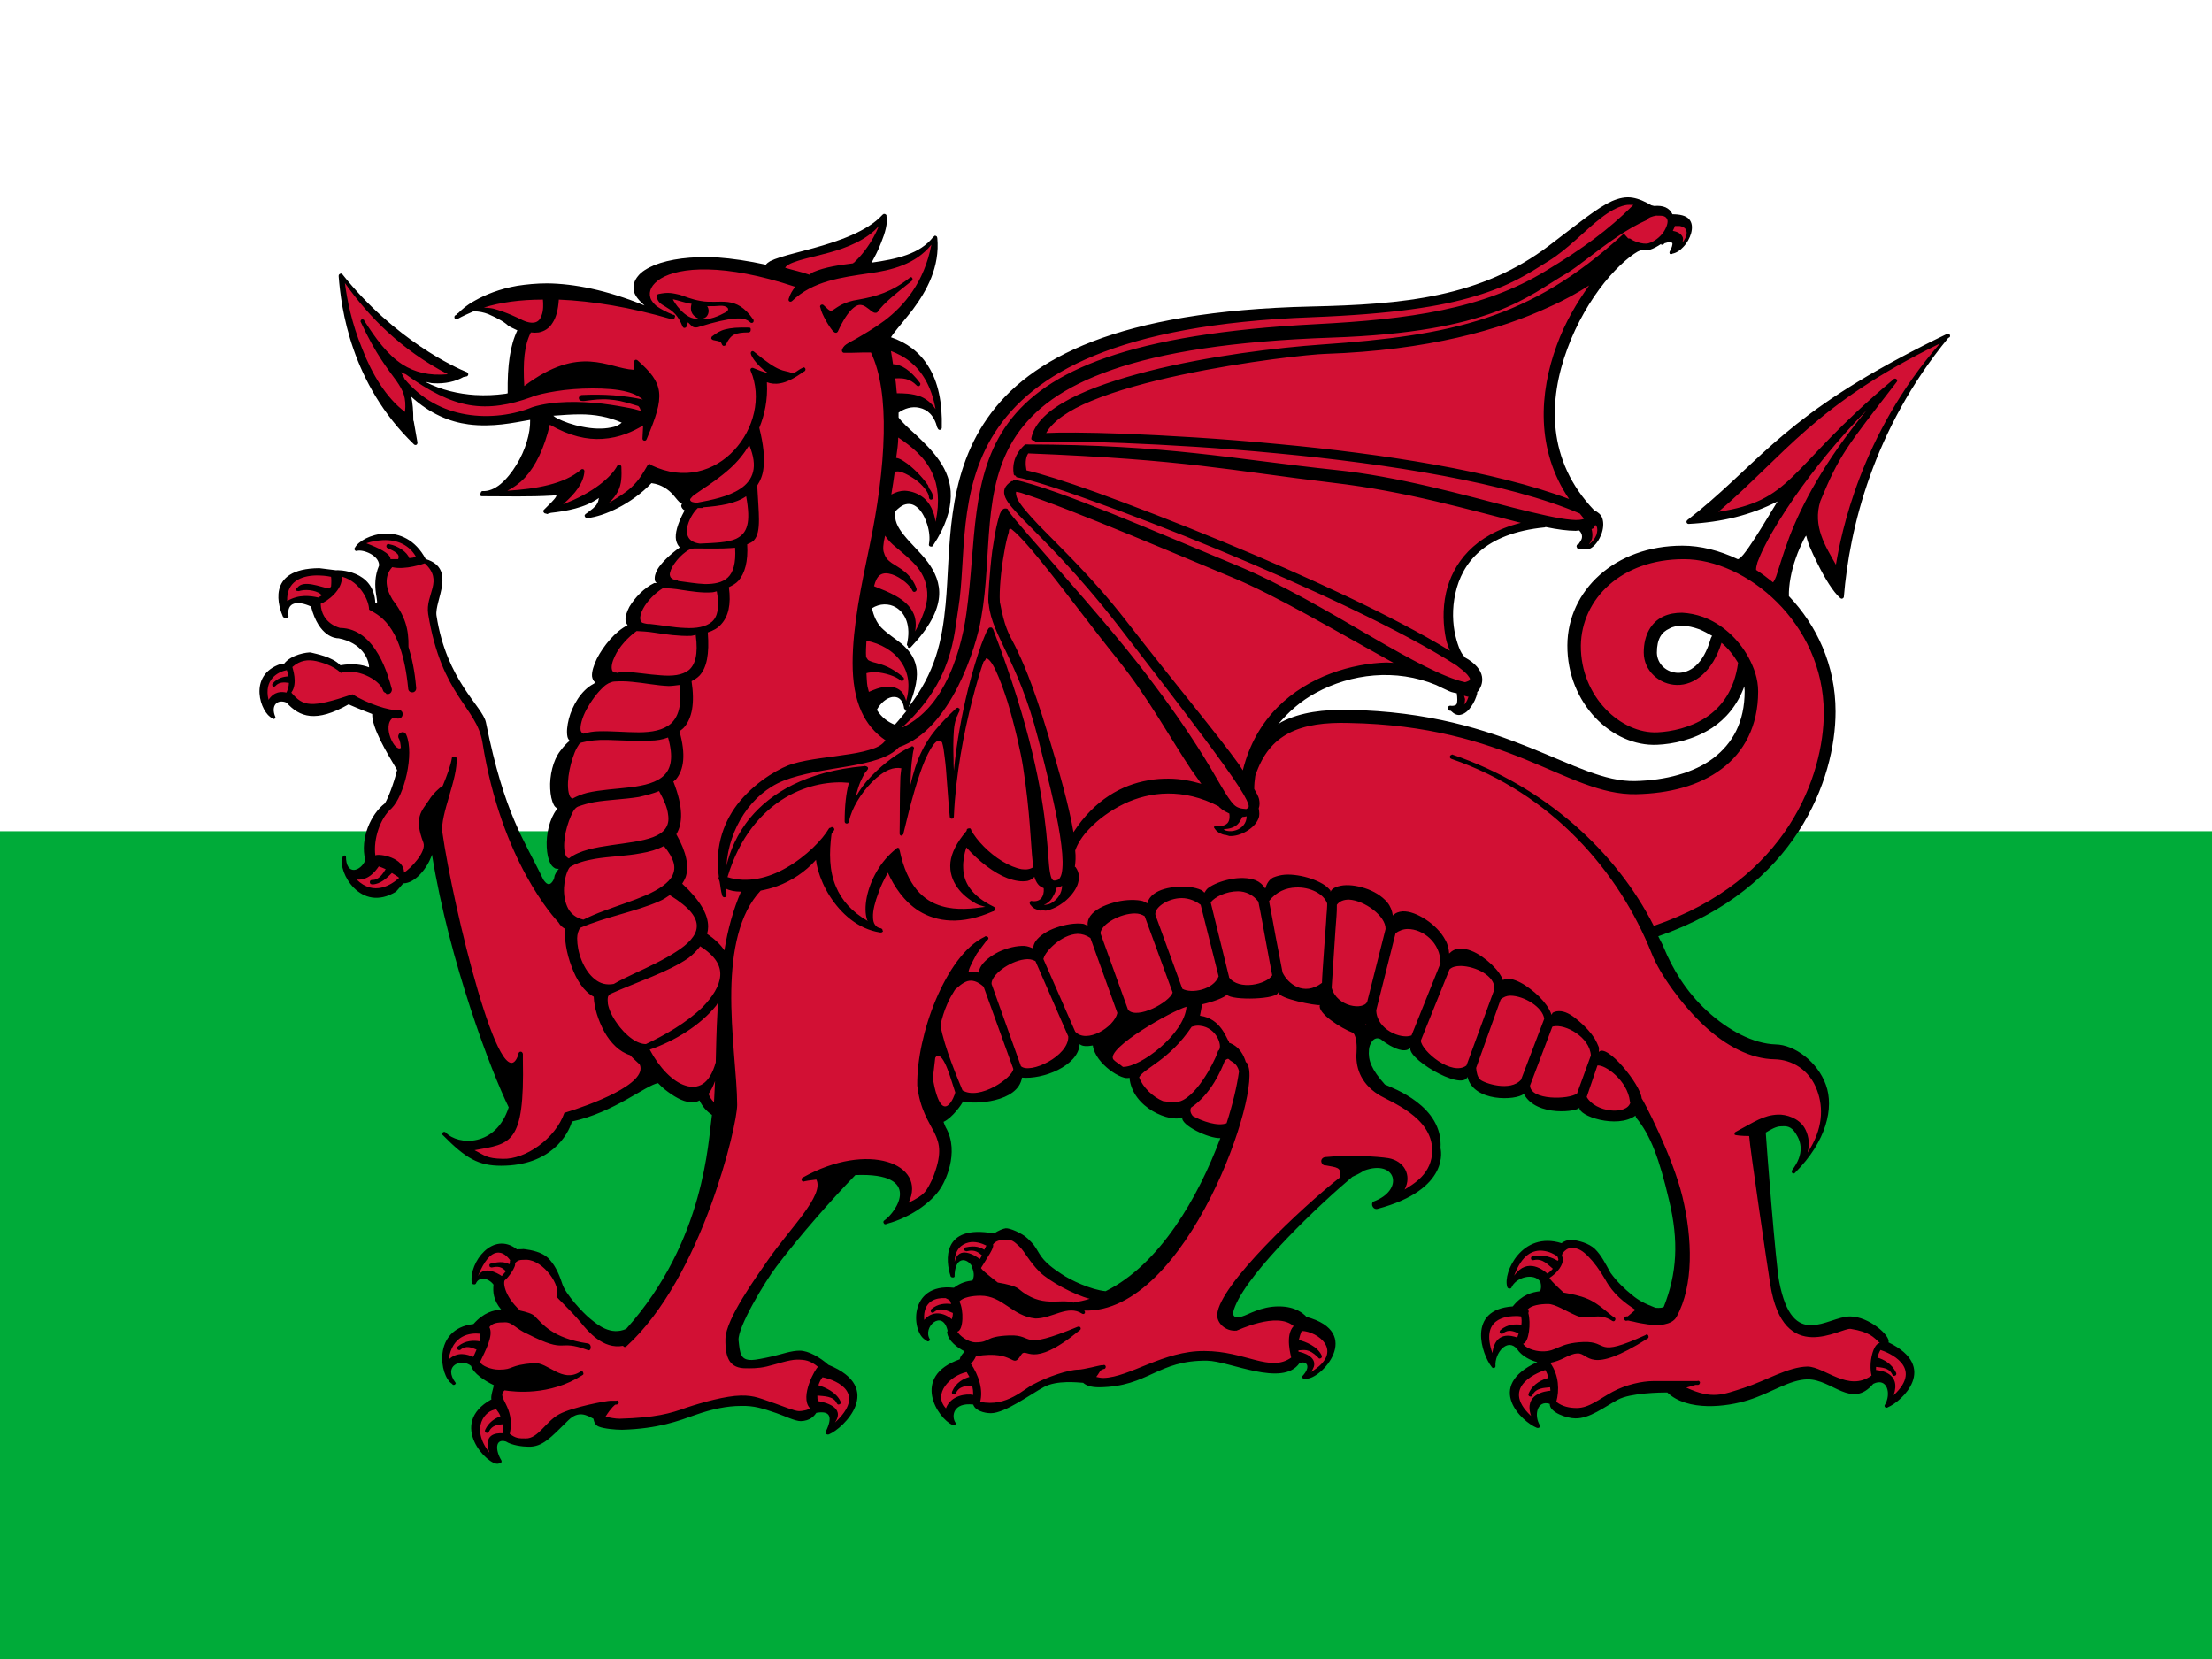 <?xml version="1.0" encoding="utf-8"?>
<!-- Generator: Adobe Illustrator 24.0.1, SVG Export Plug-In . SVG Version: 6.00 Build 0)  -->
<svg version="1.1" id="flag-icon-css-wf" xmlns="http://www.w3.org/2000/svg" xmlns:xlink="http://www.w3.org/1999/xlink" x="0px"
	 y="0px" viewBox="0 0 640 480" style="enable-background:new 0 0 640 480;" xml:space="preserve">
<style type="text/css">
	.st0{fill:#FFFFFF;}
	.st1{fill:#00AB39;}
	.st2{fill:#D21034;}
</style>
<rect x="-46.7" y="-4" class="st0" width="733.5" height="489"/>
<rect x="-46.7" y="240.5" class="st1" width="733.5" height="244.5"/>
<g id="dragon" transform="translate(-59.512 8.283)">
	<path d="M531.8,48.9c-1.9-0.3-3.8,0.1-5.9,1c-4.2,1.9-9.3,6.1-18.1,12.8c-19.8,15.1-42.3,17.1-69.1,17.7
		c-55.6,1.3-81.4,14.9-93.5,32.3c-12.2,17.4-10.6,38.3-12.1,53.9c-1,10.6-3,19.7-10.7,29.7c2.1-5.1,2.8-8.9,2.2-11.7
		c-0.6-3-2.3-4.9-4.2-6.6c-2-1.6-4.1-2.9-5.9-4.7c-1.3-1.4-2.2-3.3-2.7-5.6c2.2-1.4,4.9-1.5,7-0.2c2.6,1.6,4.4,5.2,3.1,10.7
		c0,0.2,0.2,0.4,0.3,0.5c0,0.1,0,0.2,0,0.3c0.2,0.2,0.5,0.2,0.8,0l0.1-0.1c0,0,0,0,0,0c5.4-5.7,7.7-10.4,8.1-14.4
		c0.4-4-1.2-7.4-3.3-10.2s-4.9-5.3-6.8-7.7c-1.9-2.3-3-4.5-2.5-7c0.9-0.9,1.7-1.5,2.4-1.8c1.6-0.6,2.9-0.2,4.1,0.9
		c1.2,1.1,2.1,2.9,2.7,4.8c0.6,1.9,0.8,4,0.5,5.5c0,0,0,0,0,0.1c-0.1,0.3,0,0.6,0.3,0.7c0.3,0.1,0.6,0.1,0.8-0.1c0,0,0-0.1,0.1-0.1
		c0,0,0,0,0-0.1c3.6-5.4,5-10.1,5.1-14.1c0.1-4.1-1.3-7.5-3.3-10.4c-2-2.9-4.5-5.3-6.7-7.4c-2.2-2-4.1-3.7-5.1-5.1c0-0.4,0-1,0-1.4
		c1.7-1.2,3.9-1.9,6-1.4c2.3,0.5,4.3,2.1,5.2,5.8c0,0,0.1,0,0.1,0c0,0.3,0.3,0.6,0.6,0.6c0.3,0,0.6-0.3,0.6-0.6v0
		c0.2-7.4-1.1-13.4-3.9-17.8c-2.5-4.1-6.3-6.9-10.8-8.4c0.2-0.3,0.4-0.6,0.6-0.9c1.5-2,3.6-4.4,5.7-7.1c4-5.4,7.9-12.3,7.1-20.8
		c0-0.1-0.1-0.1-0.1-0.2c0-0.1,0-0.2-0.1-0.2c-0.1-0.1-0.3-0.2-0.5-0.2c-0.1,0-0.1,0.1-0.2,0.2c-0.1,0-0.2,0.1-0.3,0.2
		c-3.8,4.9-10.6,6.4-17.8,7.4c0.8-1.5,1.9-3.5,2.8-5.9c1.1-2.7,1.9-5.5,1.5-7.5v0c0-0.1,0-0.1,0-0.2c0-0.2-0.1-0.3-0.3-0.4
		c-0.1-0.1-0.3-0.1-0.5-0.1c-0.1,0-0.1,0.1-0.1,0.1c-0.1,0-0.2,0.1-0.3,0.2c-4.4,4.8-12.7,7.6-19.9,9.6c-3.6,1-7,1.8-9.5,2.6
		c-1.3,0.4-2.3,0.8-3.1,1.2c-0.5,0.3-0.9,0.6-1.2,1c-5-1.1-9.8-1.8-14-2.1c-7.7-0.4-13.9,0.5-18.2,2.2c-2.1,0.9-3.8,1.9-4.8,3.2
		c-1.1,1.3-1.5,2.8-1.2,4.3c0.3,1.4,1.5,2.8,3.1,4.2c-11-4.5-20.4-6.3-28.1-6.4c-3.2,0-6.1,0.3-8.7,0.7c-5.2,0.9-9.3,2.6-12.3,4.3
		c-2.4,1.3-3.8,2.6-4.8,3.6c-0.1,0.1-0.3,0.1-0.4,0.2c0,0,0,0-0.1,0c0,0,0,0.1,0,0.2c0,0.1-0.2,0.2-0.2,0.2c0,0-0.1,0-0.1,0v0
		c0,0-0.1,0.1-0.2,0.2c-0.2,0.2-0.1,0.6,0,0.8c0.2,0.2,0.5,0.3,0.8,0.1c1.4-0.8,3-1.5,4.6-2.2c0.1,0,0.2,0,0.2,0
		c1.4,0,2.8,0.3,4.1,0.8c1.4,0.6,2.8,1.3,3.8,1.9c1,0.6,1.7,1.2,1.8,1.3c0,0,0,0.1,0.1,0.1c0.7,0.5,1.7,0.9,2.7,1.4
		c-2.1,4.4-2.9,10-2.8,18.2c-0.4,0.1-0.7,0.2-1.1,0.2c-2.2,0.3-5.2,0.5-8.4,0.3c-4.6-0.3-9.7-1.4-14.3-3.8c0.8,0.1,1.5,0.4,2.3,0.4
		c3.4,0.2,6.4-0.5,8.7-1.8c0.3-0.1,0.7-0.1,1-0.2c0.2-0.1,0.4-0.3,0.4-0.6c0-0.2-0.1-0.3-0.3-0.4c0-0.1,0-0.2-0.1-0.2
		c-3.3-1.3-21-9.4-36-28.3c0,0,0,0,0,0s0,0,0,0c-0.1-0.2-0.4-0.3-0.6-0.2c-0.3,0.1-0.5,0.3-0.5,0.6c0,0.1,0,0.2,0,0.2
		c0.7,9,3.5,31,21.8,48.6c0.2,0.2,0.5,0.2,0.7,0.1s0.3-0.4,0.3-0.6c-0.4-2.3-0.7-3.9-1.1-6.3c0,0-0.1,0-0.1-0.1c0-3-0.2-5.1-0.6-6.9
		c5.5,5,11.2,7.3,16.6,8c6.9,0.9,13.1-0.5,17.2-1.2c0.2,0,0.4-0.1,0.6-0.1c0.1,3.9-1.4,8.8-3.9,12.9c-1.4,2.3-3,4.3-4.7,5.7
		c-1.7,1.4-3.5,2.1-5.2,2h0c-0.3,0-0.5,0.3-0.5,0.6c-0.1,0.1-0.3,0.1-0.3,0.3c0,0.3,0.3,0.6,0.6,0.6c7.4,0,13.7,0.2,20.4-0.2h0
		c0.9-0.1,1.2,0,1.2,0c0,0.1,0,0.1-0.1,0.3c-0.4,0.8-1.9,2.2-3.5,3.8c-0.2,0.2-0.3,0.4-0.1,0.7c0.1,0.2,0.3,0.4,0.6,0.4
		c0,0,0.1,0,0.1,0c0.1,0.1,0.3,0.2,0.5,0.1c0.1,0,0.1-0.1,0.2-0.1c0.3-0.1,0.4-0.1,0.7-0.2c4.4-0.5,9.8-1.4,13.9-4.3
		c-0.1,0.4-0.2,1.1-0.4,1.4c-0.2,0.4-0.4,0.8-1,1.3c-0.1,0.1-0.2,0.2-0.3,0.3c-0.7,0.5-1.2,1-2.1,1.6c0,0-0.1,0-0.1,0.1
		c-0.2,0.1-0.3,0.4-0.2,0.6s0.2,0.4,0.5,0.5c0,0,0.1,0,0.2,0h0.1c0,0,0.1,0,0.1,0c4.6-0.5,12.6-4,18.4-10.1c3,0.4,4.9,1.9,6.2,3.3
		c0.7,0.8,1.2,1.5,1.8,2.1c0.2,0.2,0.5,0.3,0.8,0.4c0,0.3-0.2,0.6-0.2,0.8c0.1,0.6,0.5,1,1,1.3c-2.2,4-2.8,6.8-2.5,8.5
		c0.2,1,0.6,1.7,1.1,2.2c-2.9,2.1-5.3,4.4-6.5,6.4c-0.6,1.1-0.9,2.2-0.7,3.2c0.1,0.3,0.3,0.5,0.5,0.7c-0.2,0-0.4,0-0.7,0h0
		c-2.9,1.4-5.6,4.2-7.2,6.9c-0.7,1.4-1.2,2.7-1.1,3.9c0,0.5,0.3,1,0.6,1.4c-3.6,1.8-7,6-8.9,9.7c-0.9,1.9-1.5,3.7-1.4,5.1
		c0.1,0.7,0.4,1.4,0.9,1.7c-0.1,0.1-0.2,0.2-0.3,0.4c-0.1,0.1-0.1,0.1-0.2,0.1c-3.6,1.9-6.1,6.3-7.1,10.1c-0.5,2-0.7,3.8-0.4,5.2
		c0.1,0.5,0.4,0.9,0.7,1.2c-0.2,0.1-0.4,0.2-0.6,0.4c-1.1,1-1.9,2.1-2.2,2.5l0,0c-2.1,2.7-3.1,7.2-2.9,10.9c0.1,1.9,0.4,3.5,1.1,4.8
		c0.2,0.4,0.6,0.7,1,1c0,0-0.2,0.1-0.2,0.2l0,0c-2.1,2.7-3.1,7.2-2.9,10.9c0.1,1.9,0.4,3.5,1.1,4.8c0.3,0.6,0.8,1.1,1.4,1.4
		c0.3,0.1,0.6,0.1,1,0.1c-0.1,0.1-0.3,0.4-0.4,0.5c0,0,0,0,0,0.1c-0.3,0.3-0.6,0.8-0.8,1.3c-0.1,0.3-0.1,0.7-0.2,1
		c-1.3,2.7-2.4,1.2-3.1,0.2c-5.6-11.7-11.2-18.7-16.6-45.5c-1-4.7-11.4-12-14.3-30.9c-0.6-4.3,5.9-13.5-3-16.3c0,0,0,0-0.1,0
		c-6.1-11.5-18.5-7.1-20.5-3.3c-0.2,0.2-0.2,0.5,0,0.7c0.1,0.2,0.4,0.3,0.6,0.2c1.6-0.5,6.4,1.2,6.4,4.2c-2.7,6.3,0.6,11.5-1.1,11
		c-0.3-9.8-11-9.7-11.4-9.6c0,0,0,0,0,0l-4.8-0.6c-16,0.1-11.5,11.8-10.5,14.1c0.2,0.2,0.5,0.3,0.9,0.3c0.4,0,0.6-0.2,0.7-0.4
		c-0.7-4.4,2.8-4.6,6.5-2.9c2.3,8.9,7.2,9.2,7.9,9.2v0h0.1c6.6,1.3,8.7,5.8,8.8,8.4c-2.1-0.8-4.7-1.2-8.3-0.6
		c-2.4-2.5-7.1-3.3-8.6-3.7c-0.8-0.1-5.7,0.5-7.8,3.4l-0.8-0.1c-9.9,3.2-5.8,14.4-2.5,15.7c0.1,0.2,0.4,0.3,0.6,0.2
		c0.2-0.1,0.3-0.3,0.3-0.5c-1.5-3.4,0.6-5.3,3.2-4.2c3.8,4.2,8.5,5.9,18,0.5c0.1,0.1,3.4,1.5,6.8,2.8c-0.1,4,4.1,11,7.2,16.2
		c-1,4.1-2.6,8.1-3.5,9.6c0,0-0.1,0.1-0.1,0.1c-3.9,3-7.2,10-5.6,16.4c-1.2,3.1-5.6,4.8-5.6-1.2c-0.2-0.2-0.5-0.2-0.7-0.1
		c-0.2,0.1-0.3,0.4-0.3,0.6c-1.4,4,5.2,16.1,15.5,9.8l2.1-2.4c3.4,0,7-4.4,8.3-8.3c5.1,31.3,17.2,62.9,22.2,73.1
		c-3.7,11.5-14.6,11.1-18.2,7.3c0,0-0.1,0-0.1-0.1c-0.3-0.2-0.6-0.1-0.8,0.1c-0.2,0.3-0.2,0.6,0.1,0.8c6.6,6.7,10.3,8.8,16.8,8.8
		c14.4,0,19.4-9,20.5-12.8c12.1-2.6,21.4-10.5,24.9-11.1c0.5,0.5,1.3,1.3,1.8,1.7c2.9,2.3,5.3,3.6,7.4,3.8c1,0.1,2,0,2.8-0.5
		c0.8,1.7,2,3.1,3.6,4.2c-0.6,4.3-1.1,12.9-4.2,24c-3.2,11.4-9.1,25-20.6,37.9c-4.5,2-8.2-1.1-10.5-3c-2-1.6-7.1-7.1-8-10
		c-1.1-3.4-2.3-5.7-4.1-7.5c-1.8-1.7-4.7-2.3-7-2.6c0,0,0.9,0.2-0.1,0c-0.8,0.1-1.4,0-1.9,0.1c-7-5.5-13.9,3.8-13.1,9.6
		c0,0.2,0.2,0.5,0.5,0.5c0.3,0.1,0.6,0,0.7-0.2c0.9-2.2,3.7-1.6,5.1,0.3c-0.2,2.1-0.1,4.4,2.2,7.2c-2.2,0.2-5,0.8-8,4.2
		c-12,1.4-9.8,15.1-6.2,17.3c0.1,0.2,0.4,0.4,0.6,0.3c0.2,0,0.4-0.2,0.5-0.5c-3.9-5.1,1.6-7.3,4.4-5c0.7,2.2,3.9,4.3,6.6,5.6
		c-0.1,0.7-1,3.3-0.7,4.1c-12.9,7.1-0.9,19.4,2,18.6c0.2-0.1,0.5-0.1,0.7-0.2c0.2-0.1,0.3-0.4,0.2-0.7c-1.8-2.9-1.9-6.5,1.3-5.5
		c1.7,1.1,4.8,1.5,6.5,1.5c4.1,0.1,6.4-2.6,11.5-7.6c3-3,5.4-1.5,7.3-0.5c0.2,0.9,0.5,1.9,1.6,2.3c1.5,0.6,4.8,0.9,6.7,0.9
		c10.5-0.3,16.4-2.6,21.2-4.3c4.8-1.7,9.2-2.6,13.2-2.6c3.8-0.1,6.2,0.7,10.3,2.1c2.1,0.7,5.3,2.3,7,2.3c2.7-0.1,3.8-1.4,4.5-2.4
		c3.9-0.7,4.9,1,2.7,5.5c-0.1,0.3,0,0.6,0.3,0.7c0.2,0.1,0.5,0.1,0.7,0c4.1-1.7,16.3-13.4-0.2-20.1c-2.5-2.2-5.8-4.1-8.3-4.1
		c-2.5,0-5.1,1-7.7,1.6c-2.6,0.6-5.2,1.1-6.1,1.1c-3.4,0.1-3.5-2-3.9-5.7c-0.3-3.7,7.5-16.8,11-21.4c6.9-9.1,16.1-19.5,22.8-26.4
		c19.8-0.8,11.8,10.8,8.4,13.1c-0.3,0.2-0.4,0.5-0.2,0.8c0.1,0.3,0.4,0.4,0.7,0.3c0.1,0,0.1-0.1,0.2-0.1c7.2-1.9,13.9-6.8,16.2-11.4
		c0,0,5.2-9,0.8-16.6c-0.2-0.4-0.4-1-0.6-1.5c2.5-1.1,5.5-5.3,5.6-5.9c3.3,0.9,16,0.3,17.1-6.9c5.9,0.6,16.3-3.3,16.7-9.7
		c0.7,0.7,2.2,0.7,3.8,0.4c0.7,5.4,8.8,10.4,10.6,9.3c0.8,8.9,12,13.1,15.3,11.5c-0.6,2.2,7.7,6.2,11,6
		c-6.4,17.2-17.6,36.6-33.2,44.3c-4.2-0.4-10.2-3.2-12.8-5c-2.1-1.4-4.8-3.2-6.4-5.9s-1.6-2.6-3.3-4.3c-1.8-1.7-5.3-3.1-6.4-3
		c-0.8,0.1-2.2,0.7-3.4,1.5c-15.4-2.8-13.9,8.2-12.6,12.2c0,0.2,0.2,0.5,0.5,0.5c0.3,0.1,0.6,0,0.7-0.2c0-5.7,3.3-5.7,5-3.1
		c0,0.1-0.1,0.2,0,0.3c0.9,2,0.5,3.1,0.2,3.9c-1.7,0.2-3.4,0.6-5.4,2.1c-13.5-1.5-12.3,13.4-8,15.2c0.1,0.2,0.4,0.4,0.6,0.3
		c0.2,0,0.4-0.2,0.5-0.5c-2.4-3.6,3.7-9,5.1-2.5v0c-0.2,0.2-0.2,0.5-0.1,0.7c0.3,2.1,2.8,4.1,5,5.2c-0.4,0.6-1.2,1.2-1.4,2.3
		c-14.3,5-6.3,17.2-2.1,19c0.2,0.1,0.5,0.1,0.7,0c0.2-0.1,0.3-0.4,0.2-0.6c-1.3-1.8-0.8-6,5.1-5.3c0.5,1.7,3.1,2.5,5.1,2.5
		c4.1,0,11.5-5.5,15.4-7.6c3.7-2,9.7-1.3,11.3-1.2c0.8,0.7,2,1.3,4.7,1.3c14.3-0.2,16.8-7.9,31.2-7.7c6.5,0.1,21.8,7.8,26.7,0.7
		c2.2-0.8,3.4,1.1,0.8,3.8c-0.2,0.2,0,0.5,0.3,0.7c0.2,0.1,0.4-0.1,0.7,0c4.3,0.5,17-13.4,0.1-17.9c-0.1-0.1-0.1-0.3-0.3-0.4
		c-0.4-0.3-2.5-2.6-7.6-2.6c-5.2,0-8.8,2.4-10.6,2.9c-3.8,1.1-2.4-2-2-3c4.2-10.3,24.6-29.6,33.9-37.4c0.9-0.4,2-0.9,3.4-1.8
		c9.3-3.4,11.8,5.7,2.6,9c-0.4,0.4-0.4,1-0.1,1.5c0.3,0.5,0.8,0.7,1.3,0.6c21.5-5.7,18.3-17.5,18.3-17.6
		c0.8-12.2-13.7-17.3-16.1-18.4c-3.9-4.4-4.9-7-4.6-10.1c0.1-1.5,1.3-4.1,3.4-3c3.5,2.8,7.6,4.4,8.8,2.1
		c-2.5,2.8,14.6,13.1,16.3,8.8c1.7,7.3,14,6.9,16.3,4.9c3.6,6.9,16.2,5.1,16.1,3.9c-0.5,2.5,10.9,6.3,16.2,2.4l0.2,0.6
		c4.2,5.1,6.7,11.9,9.5,23.8c2.9,11.9,2.3,21.3-1.5,30.9c-0.2,0.3-1.2,0.4-2.4,0.3c-3.1-1.2-4.9-2.1-6.9-3.8c-2-1.6-4.3-3.8-6.1-6.3
		c-1.6-2.9-2.7-5.1-4.5-6.9c-1.8-1.7-4.8-2.5-7.1-2.7H514c-1,0.1-1.9,0.4-2.7,1c-11.5-3.6-17,8.6-15.7,12.6c0,0.2,0.2,0.5,0.5,0.5
		c0.3,0.1,0.6,0,0.7-0.2c1.2-3,6.5-4.5,8.4-1.7c0.3,1.2,0.2,2.1-0.1,2.7c-2.4,0.3-5.2,1-7.9,4.4c-13.5,0.9-8.9,14-6.1,17.5
		c0.1,0.2,0.4,0.4,0.6,0.3c0.3,0,0.5-0.2,0.5-0.5c-0.3-3.8,3.5-8.4,6.3-4.9c1.2,1.9,3.9,3.3,5.8,3.7c-15.4,7.1-4.4,17.3-0.2,19
		c0.2,0.1,0.5,0.1,0.7,0c0.2-0.1,0.3-0.4,0.3-0.6c-1.9-3-0.8-7.5,2.8-6.3c-0.1,2.5,5,4.2,7.4,4.2c4.1,0.1,8.4-3.3,12.3-5.4
		c3.7-2,12.5-2.1,14.3-2.1c5.9,5.6,17.2,4.2,23.5,2.2c6.7-2.1,11.8-5.9,17.1-6c7.2,0,12.7,8.7,19,1.3c4.1-2,5.3,3,3.3,6.2
		c-0.1,0.2,0,0.5,0.2,0.6c0.2,0.1,0.5,0.2,0.7,0c4.1-1.7,14.9-11.7,0.2-18.8c0.7-1.9-5.7-7.5-11.1-7.5c-6.6,0-16.6,10.1-20.5-10
		c-1-4.8-3.7-39.8-3.9-43.2c1.3-0.8,3-1.8,4.3-1.8c1.5-0.1,3-0.2,4.4,2.1c1.5,2.3,2.6,5.8-1.1,10.6c0,0.1,0.1,0.1,0,0.2
		c0,0.1-0.1,0.2-0.1,0.3c0,0.1,0.1,0.1,0.1,0.1c0,0.1,0,0.1,0,0.2c0,0,0.1,0,0.2,0c0,0,0,0.1,0.1,0.1c0.2,0.1,0.5,0,0.6-0.2
		c9.1-9.1,11.3-18.8,8.9-25.4c-2.4-6.7-9.1-11.6-14.5-11.7c-6.5-0.2-13.7-4-19.9-9.7c-6.2-5.7-10-12.3-12.5-18.3
		c-0.4-1.1-1.1-2.2-1.6-3.3c39.9-13.8,51.3-45.5,51.3-65c0-13.5-5.5-25-13.5-33.4c-0.1-3.2,0.7-7.4,2-11c0.7-2.1,1.6-3.9,2.2-5.2
		c0.3-0.6,0.5-1,0.8-1.3c0.2,0.8,0.4,1.5,0.8,2.7c0.7,1.7,1.6,3.6,2.6,5.6c2,4,4.4,8,6.5,9.8c0.2,0.1,0.4,0.2,0.6,0.1
		c0.2-0.1,0.4-0.3,0.4-0.5c1.6-19.6,8.4-48.4,30.2-74.9c0,0,0,0,0,0c0,0,0,0,0,0c0.1,0,0.1-0.1,0.2-0.1c0.3-0.1,0.4-0.4,0.3-0.7
		c-0.1-0.3-0.4-0.5-0.7-0.4c0,0-0.1,0-0.1,0c0,0,0,0,0,0c-5,2.4-9.5,4.7-13.6,6.9c-35.6,19-42,31.8-61.6,47
		c-0.2,0.2-0.3,0.5-0.2,0.7c0.1,0.3,0.4,0.4,0.6,0.4c9.7-0.5,18.1-2.6,25.7-6.5c-2,3.2-4.2,7-6.4,10.4c-1.3,2-2.5,3.8-3.5,5
		c-0.5,0.6-0.9,1-1.3,1.2c-0.2,0.1-0.2,0.1-0.3,0.1c-5.3-2.5-10.7-3.9-16-3.9c-19.6,0-33.2,13-33.3,28.8c-0.1,16.9,13,29.4,26,28.8
		c4.5-0.2,10.5-1.4,15.9-4.9c3.9-2.6,7.3-6.5,9.3-12c0,0.5,0.1,0.9,0.1,1.3c0,9.1-3.5,15.2-9.1,19.5c-5.6,4.2-13.7,6.4-22.6,6.6
		c-8.8,0.2-17.8-4.6-30.5-9.7c-12.7-5.1-29.1-10.5-52.5-10.9c-7-0.1-13.7,0.6-19.3,3.5c-0.4,0.2-0.7,0.5-1,0.7
		c3-3.6,6.6-6.8,10.9-9.1c10.2-5.6,23.2-7.1,34.8-2.3c1.2,0.6,2.7,1.3,3.8,1.8c0.9,0.4,1.4,0.4,2.2,0.6c0.2,1.4,0.2,2.5,0,3
		c-0.1,0.3-0.3,0.4-0.5,0.5c-0.1,0-0.3,0.1-0.4,0.1c-0.2,0-0.5,0.1-0.9,0c-0.2,0-0.4,0-0.6,0.2c-0.1,0.2-0.2,0.4-0.1,0.6
		c0,0.3,0.1,0.5,0.3,0.6c0.2,0.1,0.3,0,0.5,0.1c0.9,0.9,1.9,1.4,2.9,1.1c1.2-0.3,2.2-1.2,3-2.4c0.8-1.1,1.4-2.5,1.7-3.7
		c0-0.1,0-0.2,0-0.4c1-1.1,1.7-2.7,1.4-4.5c-0.3-1.9-1.9-3.9-5-5.6c-0.1,0,0-0.1-0.1-0.2c-0.1-0.1-0.7-0.7-1.2-1.8
		c-0.5-1.1-1-2.6-1.4-4.3c-0.8-3.4-1-7.8,0-12.2c1.9-8.7,8.3-17.4,25.9-19.1c0.1,0,0.1-0.1,0.2-0.1c3.4,0.7,6.4,1.1,8.7,1.1
		c0.4,0,0.6-0.1,1-0.1c0.2,0.2,0.3,0.3,0.5,0.6c0.3,0.5,0.4,1,0.3,1.6c-0.1,0.5-0.5,1.1-1,1.8c0,0,0,0-0.1,0c-0.2,0-0.4,0.2-0.4,0.4
		c-0.1,0.2,0,0.4,0.1,0.6v0v0h0v0c0.1,0.2,0.2,0.4,0.5,0.4c0.2,0,0.5-0.1,0.7-0.1c1.1,0.3,2.1,0.3,3-0.3c1.2-0.8,2.2-2.3,2.8-3.8
		c0.6-1.6,0.8-3.3,0.3-4.8c-0.4-1-1.2-1.7-2.3-2.2c-13.9-14.5-13.3-32-7.8-46.8c2.7-7.4,6.7-14.1,10.7-19.1c4-5,8.4-8.6,10.5-9.4
		c0.1,0-0.1,0.1,0,0c0.9,0,1.8,0.1,2.6-0.1c1.2-0.4,2.3-1,3.3-1.7c0,0,0,0.2,0.1,0.2c0.3,0.1,0.6,0,0.8-0.3l0,0
		c0.1-0.1,0.3-0.2,0.5-0.2c0.5-0.2,1-0.2,1.4-0.2c0.2,0,0.3,0.1,0.4,0.2s0.1,0.1,0.1,0.2c0,0.3-0.1,1.1-0.8,2.3c0,0,0,0,0,0v0v0
		c-0.1,0.2-0.1,0.3,0,0.5c0,0,0,0,0,0v0c0,0,0,0,0,0c0,0,0,0.1,0,0.1c0,0,0,0,0,0c0,0,0,0,0,0c0,0,0.1,0.1,0.1,0.1c0,0,0,0,0.1,0
		c0,0,0,0,0.1,0c0,0,0,0,0.1,0c0,0,0,0,0.1,0c0.1,0,0.1,0,0.2,0c0,0,0.1-0.1,0.1-0.1c0,0,0,0,0,0c1.1-0.2,2.2-0.9,3.1-1.9
		c1.1-1.1,1.9-2.6,2.3-4c0.4-1.5,0.4-3.1-0.7-4.2c-0.9-0.9-2.5-1.3-4.7-1.3c-0.4-0.9-1.1-1.6-2-2c-0.9-0.4-2-0.5-3.3-0.4l-0.8-0.2
		C535.6,50.1,533.7,49.2,531.8,48.9L531.8,48.9z M227.4,111.6c4.1,0,8.2,0.7,12,2.4c-0.8,0.7-1.8,1.2-3.1,1.4
		c-2.4,0.5-5.3,0.4-8.2-0.2c-2.8-0.5-5.5-1.5-7.3-2.4c-0.6-0.3-0.8-0.5-1.2-0.8C222.2,111.8,224.8,111.6,227.4,111.6L227.4,111.6z
		 M546.4,172.8c1.5,0,3.1,0.4,4.8,1c1.2,0.5,2.5,1.2,3.7,1.9c-0.2,0.2-0.3,0.5-0.4,0.7c-2.2,7.8-6.2,10-9.5,10
		c-3.3-0.1-6-2.5-6.1-5.8c0-4.1,1.4-6,3.6-7C543.5,173,544.9,172.7,546.4,172.8L546.4,172.8z M317.6,193.4c0.9-0.1,1.6,0,2.2,0.5
		c0.6,0.5,1.1,1.3,1.3,2.8c0,0.1,0.1,0.1,0.2,0.2c0,0.2,0,0.4,0.3,0.5c0.1,0,0.1,0,0.2,0c-1.1,1.3-2.1,2.6-3.4,4
		c-2-0.8-3.8-2.1-5.2-4.3C314.3,195.1,316,193.7,317.6,193.4L317.6,193.4z"/>
	<path class="st2" d="M532.1,51c-7.4,7.4-14.8,12.7-25.2,19c-18.3,11.2-39.7,14.1-66.5,15.5c-54.1,2.8-78.1,13.4-89.2,28.6
		c-11.1,15.2-9.2,34.7-12.1,55.2c-0.9,6.4-2.8,14-6.3,20.5c-2.9,5.5-7,10-12.4,12.5c15-13.6,15.1-26.9,16.4-34.7
		c2.3-14-0.3-33.9,10.6-50.8c10.9-16.9,35.2-31.2,91.6-33.3c23.3-0.9,37.5-3.1,47.3-6.1c9.9-2.9,15.4-6.5,21-10
		c5.9-3.6,10.7-9,15.4-12.6c2.3-1.8,4.7-3.2,7-3.7C530.5,50.9,531.3,51,532.1,51z M538.7,54.1c1,0,1.9,0,2.3,0.2
		c0.5,0.2,0.7,0.5,0.9,0.9c0.3,0.7-0.1,2.2-1.1,3.7c-1,1.4-2.6,2.7-4.3,3.2c-1.7,0.5-4.7-0.8-5.1-1.2c-0.2-0.2-0.5-0.2-0.8-0.2
		c-0.3-0.3-0.6-0.7-0.9-1c-0.1-0.2-0.3-0.2-0.5-0.2c-0.1,0-0.2,0.1-0.3,0.2c-26.7,24.4-49.5,29.1-87,31.7
		c-12.8,0.9-32.8,3.3-50.1,7.7c-8.6,2.2-16.6,4.8-22.7,8c-6.1,3.2-10.3,6.9-11.2,11.4c0,0.2,0,0.4,0.2,0.5c0.1,0.1,0.3,0.2,0.5,0.2
		c0.1,0,0.2,0,0.2,0c0.3,0.4,0.6,0.6,1.1,0.5c3.2-0.3,12.4-0.3,24.7,0.2c12.4,0.5,28.1,1.4,44.6,3c31.8,3,66.7,8.5,87.4,17.4
		c0.4,0.5,0.8,1,1.2,1.5c0,0,0,0,0,0c-0.5,0.3-1.8,0.5-3.7,0.3c-3.7-0.3-9.6-1.7-16.8-3.5c-14.3-3.7-33.6-9.1-51.3-10.9
		c-30.2-3.2-48.3-7.3-89.6-7.4c0,0-0.1,0-0.1,0c0,0-0.1,0-0.1,0c-0.2,0.1-0.2,0.2-0.4,0.3c-0.1,0.1-0.3,0.3-0.5,0.5
		c-0.4,0.4-0.9,1-1.3,1.7c-0.9,1.4-1.6,3.5-1.2,6c0,0.2,0.1,0.4,0.3,0.5c0.1,0,0.2,0,0.3,0.1c0.1,0.1,0.1,0.4,0.3,0.4
		c3.5,0.6,11.6,3.1,22,6.9c10.4,3.7,23.1,8.6,36.4,14.1c25.8,10.7,53.4,23.5,68.9,33.5c1.1,0.9,2.7,2,3.4,3.1
		c0.2,0.3,0.4,0.5,0.4,0.7c0,0.2,0,0.3,0,0.4c-0.1,0.1-0.7,0.4-1.4,0.6c-6.1-1.3-15.8-6.6-27-13.1c-12.2-7.1-26.2-15.4-39.3-20.8
		c-23-9.5-50.9-21.8-64-24.7c0,0-0.1,0-0.2,0c-0.2,0-0.2,0.2-0.3,0.4c-0.1,0-0.2,0-0.3,0c-0.1,0-0.1,0.1-0.2,0.1
		c-0.9,0.6-1.6,1.3-1.9,2.1c-0.3,0.8-0.2,1.7,0.2,2.6c0.8,1.8,2.7,3.8,5.5,6.7c5.6,5.7,15.1,14.8,27.2,30.4
		c20.9,27,30.7,40.1,34.9,46.6c2.1,3.3,2.8,4.9,2.8,5.5c0,0.3,0,0.4-0.1,0.5c-0.1,0.1-0.3,0.2-0.6,0.4c-1.7-0.1-2.7-0.4-3.6-1.3
		c-1-1-2.1-2.7-3.7-5.4c-3.2-5.5-8.6-15.2-21.1-31.6c-7.6-10-16.8-20.6-24.6-29.5c-7.7-8.8-13.9-15.8-15.8-18.4
		c0-0.1-0.1-0.3-0.1-0.4c-0.1-0.1-0.2-0.3-0.3-0.3c-0.4-0.1-0.8-0.1-1.1,0.1c-0.3,0.2-0.5,0.5-0.7,0.8c-0.4,0.7-0.6,1.6-0.9,2.7
		c-0.6,2.2-1.1,5.3-1.6,8.6c-0.4,3.2-0.7,6.6-0.9,9.4c-0.2,2.7-0.3,4.6-0.2,5.6v0v0v0.2c0,0.1,0.1,0.2,0.1,0.3
		c0.5,4.7,2.6,8.6,5.2,14.1c2.7,5.7,6.1,13.1,9.1,24.8c2.5,9.9,5.1,20.1,6.3,27.9c0.6,3.9,0.9,7.2,0.7,9.5c-0.1,1.2-0.3,2.1-0.6,2.6
		c-0.3,0.6-0.6,0.8-1.1,0.9h0c-0.7,0.2-1,0.1-1.2-0.2c-0.3-0.3-0.5-1-0.7-2.1c-0.4-2.2-0.5-6.1-1.1-11.8c-1.2-11.4-4.4-30-15.3-58.4
		c0-0.1,0-0.1-0.1-0.2c0-0.1-0.1,0-0.1-0.1c-0.1-0.1-0.1-0.2-0.2-0.3c-0.1,0-0.1,0-0.2,0c0,0-0.1-0.1-0.1-0.1c0,0,0,0.1-0.1,0.1
		c-0.1,0-0.2,0-0.3,0c-0.1,0.1-0.3,0.2-0.3,0.3c-0.2,0.3-0.4,0.6-0.6,1c-0.4,0.9-0.9,2.1-1.5,3.7c-1.1,3.1-2.5,7.6-3.8,12.8
		c-1.7,6.9-3.3,15.2-4.1,23.6c-0.1-1.2-0.1-2.1-0.1-3.3c-0.1-3-0.1-5.9,0.1-8.4c0.1-1.2,0.3-2.3,0.6-3.2c0.1-0.4,0.2-0.7,0.4-1
		c0.2-0.5,0.4-1,0.6-1.3c0,0,0,0,0-0.1c0,0,0-0.1,0-0.1c0.1-0.2,0.1-0.5,0-0.6c0,0-0.1,0-0.1,0c-0.1-0.1-0.3-0.3-0.5-0.2
		c-0.1,0-0.2,0.1-0.3,0.1c-4.8,4.6-7.9,7.9-10.3,13.1c-1.2,2.5-2.1,5.5-3,9.2c0.1-2.5,0.2-4.8,0.4-6.6s0.4-3.3,0.6-3.8
		c0.1-0.2,0.1-0.5-0.1-0.7c-0.2-0.2-0.4-0.2-0.6-0.1c-0.1,0-0.1,0.1-0.2,0.2c0,0-0.1,0-0.1,0c0,0-0.1,0-0.1,0
		c-3,1.4-7.5,4.5-11.2,8.4c-1.8,1.8-3.3,3.9-4.5,6c0.9-3.9,1.8-5.4,2.7-7c0.3-0.3,0.5-0.6,0.8-1c0.1-0.2,0.1-0.4,0-0.6
		c-0.1-0.1-0.2-0.1-0.3-0.2c0,0,0,0,0,0c-0.1,0-0.1-0.1-0.2-0.1c-0.1,0-0.1,0-0.2,0c-0.1,0-0.2-0.1-0.3-0.1c-0.1,0-0.1,0.1-0.2,0.1
		c-16.7,1.5-26.9,7.8-32.8,14.9c-3.9,4.7-5.9,9.7-6.9,13.9c0.7-10.8,7.2-20.9,16.5-24.6c5.3-2.1,12.4-3.1,18.9-4.2
		c6.2-1.1,11.7-2.4,14.5-5.5c7.6-2.6,13.1-9.8,17-17.4c3.9-7.7,6.1-15.7,6.8-20c3.3-18.3,0-37.6,10.1-52.7
		c5.1-7.6,13.4-14.1,27.8-19.1s34.7-8.3,63.5-9.3c23.3-0.8,37.4-3.8,47.2-7.4c9.7-3.6,15.1-7.9,20.8-11.2c3.2-1.9,8.7-6.6,14.5-10.5
		c2.9-2,5.9-3.7,8.6-4.9C536.5,54.6,537.6,54.3,538.7,54.1L538.7,54.1z M313.8,57.1c-0.9,2.2-2.1,4.4-3.4,6.2c-1,1.4-2,2.6-2.8,3.4
		c-0.4,0.4-0.7,0.7-0.9,0.9c0,0,0,0.1-0.1,0.1c0,0,0,0,0,0c0,0-0.1,0-0.1,0c0,0,0,0,0,0c-0.1,0-0.1,0.1-0.1,0.2
		c-4.1,0.5-8.2,1.1-11.5,2.5c-0.5,0.2-0.8,0.5-1.2,0.8c-2.5-0.9-4.7-1.3-7-2c0,0,0,0,0,0c0.1-0.3,0.4-0.6,1.1-1
		c0.7-0.4,1.6-0.7,2.8-1.1c2.3-0.7,5.5-1.4,8.8-2.3C304.6,63.4,310.3,61.1,313.8,57.1L313.8,57.1z M545.5,57.1
		c0.6,0.1,1,0.3,1.3,0.5c0.6,0.4,0.8,1.1,0.7,1.9c-0.1,0.7-0.6,1.6-1.2,2.4c0.1-0.6,0.3-1.2,0-1.7c-0.5-1-1.6-1.5-2.8-1.7
		c0.2-0.5,0.5-0.9,0.6-1.4C544.7,57.1,545.2,57.1,545.5,57.1L545.5,57.1z M329,62.5c-2.1,10.9-7.9,17.7-13.6,22
		c-3.1,2.3-6.1,4-8.3,5.3c-1.1,0.6-2.1,1.1-2.8,1.6c-0.3,0.2-0.6,0.5-0.8,0.8c-0.2,0.3-0.4,0.6-0.4,1c0,0.3,0.3,0.6,0.6,0.6
		c1,0,3.4,0,5.8-0.1c0.9,0,1.3,0,2,0c2.8,5.8,3.9,14.1,3.7,23.5c-0.2,10.2-1.8,21.5-4.1,32.5c-2.3,11-4.9,23.2-4.9,33.8
		c0,5.3,0.7,10.1,2.6,14.2c1.5,3.3,3.8,6.1,6.9,8.2c-0.6,0.9-1.6,1.7-3.2,2.3c-1.9,0.7-4.4,1.3-7.1,1.7c-5.5,0.9-11.8,1.4-16.5,2.8
		c-3.1,0.9-10,4.5-15.3,10.8c-4.4,5.3-7.4,12.7-6.1,21.9c-0.1,0.2-0.1,0.4-0.1,0.5c0.1,0.3,0.2,0.5,0.3,0.8c0.3,1.4,0.3,2.7,0.8,4.2
		v0c0.1,0.3,0.4,0.5,0.8,0.4c0.3-0.1,0.5-0.4,0.4-0.7c0,0,0-0.1,0-0.1c0-0.1,0-0.2,0-0.3c-0.1-0.5-0.1-0.9-0.2-1.4
		c1.1,0.6,2.6,0.9,4.4,0.9c-2.2,5.1-3.8,10.8-4.8,17c-1.1-1.7-2.8-3.3-5-4.8c0.2-0.7,0.3-1.4,0.3-2.1c0-3.5-2.3-7.6-7.5-12.4
		c0.4-0.6,0.7-1.2,1-1.9c1-3.1,0.3-7.1-2.7-12.4c1.9-3.2,2-7.9-0.8-15.1c0,0-0.1,0-0.1-0.1c0.3-0.3,0.6-0.5,0.8-0.7
		c2.3-2.8,2.9-7.2,1-13.9c0,0,0,0,0,0c0.5-0.4,1-0.7,1.4-1.2c2.2-2.6,3.1-6.8,2.1-13.3c0.8-0.4,1.6-0.9,2.3-1.6
		c2.1-2.3,2.9-6.2,2.4-12.5c1.5-0.5,2.9-1.2,3.9-2.4c2-2.2,2.9-5.6,2.2-10.7c1-0.5,2-1,2.8-1.9c1.8-2.1,2.8-5.5,2.5-10.5
		c0.7-0.3,1.4-0.6,1.9-1.1c1.2-1.3,1.5-3.3,1.5-6.1c0-2.4-0.3-5.9-0.5-9.8c0.9-1.4,1.6-3,1.8-5c0.4-3.1,0-6.9-1.2-11.7
		c1.5-3.7,2.5-8,2.2-13.2c1.1,0.4,2.4,0.6,3.9,0.3c1.8-0.3,4-1.4,6.7-3.3c0.1-0.1,0.1-0.1,0.2-0.1c0,0,0.1,0,0.1-0.1
		c0.3-0.2,0.3-0.5,0.2-0.8c-0.2-0.3-0.5-0.4-0.8-0.2c0,0,0,0.1-0.1,0.1c-0.7,0.3-1.3,0.8-1.8,1.1c-0.5,0.3-0.9,0.4-1.2,0.3
		c-2.7-1-3.3,0.2-10.9-6.1c-0.1-0.1-0.3-0.2-0.4-0.2c-0.2,0-0.4,0.1-0.5,0.3c-0.1,0.2-0.1,0.4,0,0.6c0,0.1,0.1,0.2,0.1,0.3
		c0,0,0,0,0,0c0.7,1.5,2.1,3,3.5,4.2c0.6,0.5,0.9,0.6,1.4,1c-1.7-0.4-3.1-1-4.3-1.5c-0.2-0.1-0.5-0.1-0.7,0.1
		c-0.2,0.2-0.2,0.5-0.1,0.7c3.3,7.7,0.9,16.9-4.8,23c-5.6,6-14.4,8.9-24,4.3c-0.1-0.2-0.4-0.4-0.6-0.3c-0.1,0-0.2,0.1-0.3,0.3
		c0,0-0.1,0-0.1,0c-1.3,2.2-2.4,4.3-4.8,6.5c-1.5,1.4-3.7,2.8-6.4,4.4c1.2-1.1,2-2.2,2.6-3.3c1.1-2.2,1.1-4.4,1-7.1
		c0-0.3-0.2-0.5-0.5-0.6c-0.3-0.1-0.6,0.1-0.7,0.3c-1.7,3.2-7,7.9-15.7,11.1c3.6-3,6-6.3,6.2-9.5c0-0.3-0.1-0.5-0.3-0.6
		c-0.2-0.1-0.5-0.1-0.7,0.1c-4.8,4.2-13.1,5.6-21.3,6.1c1.8-0.9,3.5-2.1,5.1-3.8c3.1-3.4,5.6-8.5,7.2-15.3
		c5.7,3.3,10.8,4.4,15.2,4.1c5-0.3,9-2.2,11.8-3.9c-0.1,1.2-0.1,2.3-0.2,3.8c0,0.3,0.2,0.6,0.5,0.6c0.3,0.1,0.6-0.1,0.7-0.4
		c2.7-6.4,4-10.3,3.6-13.7c-0.4-3.3-2.5-5.8-6.2-9.1c-0.1-0.1-0.3-0.2-0.5-0.2c-0.3,0-0.5,0.3-0.5,0.5c-0.1,0.8-0.1,1.6-0.2,2.4
		c-7.4-0.4-15.4-7.5-31.6,4.7c-0.4-7.1,0-11.7,1.9-15.5c0.8,0.1,1.5,0.1,2.3,0c1.5-0.3,3-1.1,4-2.8c1-1.5,1.6-3.7,1.8-6.7
		c9.7,0.4,20.7,2.2,32.7,5.7c0,0,0.1,0,0.1,0c0.3,0.1,0.6-0.1,0.7-0.4c0-0.1,0-0.1,0-0.2c0,0,0.1,0,0.1,0c0.1-0.3,0-0.6-0.3-0.7
		c0,0,0,0-0.1,0c0,0,0,0-0.1,0c-2-0.8-3.5-1.6-4.8-2.5c-0.8-0.7-1.6-1.6-1.8-2.4c-0.6-1.9,0.3-3.9,3-5.6c5.4-3.3,18.2-4.5,38.9,2.4
		c-0.8,1-1.5,2.1-1.9,3.5c-0.1,0.3,0,0.6,0.2,0.7c0.2,0.2,0.6,0.1,0.8-0.1c6-5.8,14.2-6.8,22.2-8C317.5,69.9,324.4,68.2,329,62.5
		L329,62.5z M323,71.9c-0.1,0-0.2,0.1-0.3,0.2c-5.2,4.1-9.7,5.4-14.8,6.3c-4.2,0.6-6.1,2.2-7.2,2.9c-0.3,0.2-0.5,0.3-0.6,0.3
		c-0.2,0-0.3,0.1-0.4,0c-0.3-0.1-0.9-0.6-1.9-1.6c-0.2-0.2-0.5-0.2-0.7-0.1c-0.2,0.1-0.4,0.4-0.3,0.6c0,0.1,0.1,0.2,0.1,0.3
		c0,0,0,0,0,0c0.2,1,0.8,2.3,1.6,3.7c0.4,0.8,0.9,1.5,1.3,2.1c0.4,0.6,0.8,1.1,1.2,1.3c0.1,0.1,0.3,0.1,0.5,0.1
		c0.2-0.1,0.3-0.2,0.4-0.3c1.6-3.5,3-5.5,4.2-6.6c1.2-1.1,2-1.3,2.8-1.1c0.7,0.1,1.4,0.7,2.1,1.2c0.3,0.3,0.6,0.5,0.9,0.7
		c0.3,0.2,0.7,0.4,1.1,0.3c0.2,0,0.3-0.1,0.4-0.2c1.9-2.7,5.5-5.5,9.9-9c0.2-0.2,0.3-0.4,0.2-0.7C323.5,72.1,323.3,71.9,323,71.9
		L323,71.9z M159.3,73.6c7.1,10,16.4,19.4,29.8,26.4c-5.5,0.5-9.6-0.6-13.1-2.8c-4.5-2.9-7.8-7.6-11.1-12.7c0,0,0-0.1,0-0.1
		c-0.1-0.2-0.4-0.3-0.6-0.3c-0.2,0-0.3,0.2-0.4,0.3c-0.1,0.2-0.1,0.4,0,0.5c0,0,0,0,0,0c4.4,9.5,8,13.8,10.3,17c2,2.9,2.9,4.8,2.5,9
		c-5.4-4-9.6-11-12.4-18.3C161.3,85.4,159.9,78.3,159.3,73.6L159.3,73.6z M519.3,74.3c-3.5,4.9-7,10.7-9.4,17.4
		c-5,13.6-6.1,30.1,3.6,44.4c-21.5-8.1-54.1-13.1-84.1-15.9c-16.6-1.6-32.3-2.5-44.8-3c-11.2-0.4-18.3-0.4-22.4-0.2
		c1.9-3.4,6.5-6.6,13.1-9.3c7.2-3,16.5-5.5,25.9-7.5c18.7-4,37.8-6,41.8-6.1c29.7-1,50.6-7,64.8-13.6
		C512.3,78.5,516,76.4,519.3,74.3L519.3,74.3z M253.5,76.5c-1-0.1-2.1,0-3.5,0.3c-0.3,0.1-0.5,0.3-0.5,0.6c0.1,0.9,0.5,1.6,1.1,2.1
		s1.3,0.8,2,1.3c1.5,0.9,3.1,2.1,4.4,5.4c0.1,0.2,0.3,0.4,0.5,0.4c0.2,0,0.5-0.1,0.6-0.3c0.2-0.5,0.3-0.9,0.4-1.2
		c0-0.1,0.1-0.1,0.1-0.1c0.2,0.2,0.4,0.4,0.8,0.8c0.2,0.2,0.5,0.5,0.9,0.6c0.4,0.1,0.9,0.1,1.4-0.1c4.8-1.5,8.1-2.2,10.4-2.4
		c2.3-0.2,3.5,0.2,4.5,1.1c0.2,0.2,0.6,0.2,0.8,0c0.2-0.2,0.2-0.5,0.1-0.8c0-0.1-0.1-0.1-0.1-0.1c-2.4-3.5-4.8-4.7-7.3-5
		c-2.5-0.3-5,0.2-7.8-0.3c-2.9-0.5-4.5-1.3-6.1-1.8C255.3,76.8,254.5,76.6,253.5,76.5L253.5,76.5z M254.2,78.3
		c1.3,0.2,4.3,1.3,5.4,1.3c-0.7,2.6,0.7,3.7,2,4.3C257.8,84.5,254.3,78.8,254.2,78.3L254.2,78.3z M216.6,78.4
		c0.1,1.2,0.2,3.1-0.4,4.6c-0.3,0.9-0.8,1.6-1.6,1.9c-0.8,0.3-2,0.3-3.8-0.5c0,0,0,0,0,0c-1.2-0.6-4.8-2.4-8.6-3.4
		c-0.9-0.2-1.8-0.2-2.7-0.3C204.3,79.2,210,78.4,216.6,78.4L216.6,78.4z M267.7,80.2c1.9-0.2,3.5,0.9,1.7,1.9
		c-1.8,1-4.9,2.4-6.8,1.8c1.8-0.1,2.4-2.2,1.6-3.5C263.5,80.2,265.8,80.4,267.7,80.2z M276.3,86.5c-3.3-0.1-5.3,0.1-6.9,0.5
		c-1.6,0.4-2.6,1.1-3.8,2c-0.2,0.1-0.3,0.4-0.3,0.6c0,0.2,0.3,0.4,0.5,0.5c1.2,0.2,1.8,0.4,2.1,0.5c0.1,0.1,0.1,0.1,0.2,0.2
		c0.1,0.1,0.2,0.3,0.3,0.6c0.1,0.2,0.3,0.4,0.5,0.4c0.2,0,0.5-0.1,0.6-0.3c0.8-1.7,1.6-2.6,2.5-3c0.9-0.4,2.2-0.6,3.9-0.6
		c0.1,0,0.2,0,0.3,0v0c0,0,0,0,0,0c0.3-0.1,0.5-0.3,0.5-0.6C276.8,86.7,276.6,86.5,276.3,86.5C276.3,86.5,276.3,86.5,276.3,86.5
		C276.3,86.5,276.3,86.5,276.3,86.5L276.3,86.5z M620.8,91.1c-23.1,26.5-28.6,55.2-30.1,64c-3-5.3-6.8-11.1-4.5-18.4v0
		c5.5-13.3,7.4-15.5,22.1-34.5c0,0,0,0,0,0c0.2-0.3,0.2-0.6-0.1-0.8c-0.2-0.2-0.6-0.2-0.8,0c0,0,0,0,0,0c0,0,0,0,0,0
		c-0.1,0.1-0.1,0.1-0.2,0.2c0,0,0,0,0,0c-15.8,13.2-22.9,22.2-29.1,28.1c-5.8,5.6-10.9,8.5-21.4,10.1
		C575.9,123.4,584.8,108.6,620.8,91.1L620.8,91.1z M317.3,93.3c0.2,0.1,0.2,0,0.3,0.1c1.5,0.6,3.5,1.5,5.4,3.1
		c3.1,2.5,6,6.8,7.2,13.6c-1.1-1.7-2.6-2.9-4.2-3.6c-2.6-1-5.3-1-7-1c-0.2-1.4-0.2-3-0.5-4.3c2.1-0.1,4.2-0.1,6.3,2.1
		c0.2,0.2,0.6,0.2,0.8,0c0.2-0.2,0.3-0.6,0.1-0.8c0,0,0,0,0,0c-2.7-3.6-5.4-5.4-7.8-5.4C317.7,95.8,317.5,94.5,317.3,93.3
		L317.3,93.3z M175.5,99.4c0.4,0.2,0.9,0.4,1.4,0.6c6.9,5,12.7,7.9,18.4,8.9c5.9,1,11.6,0,18-2.3h0c1.3-0.6,4-1.2,7.1-1.7
		c3.1-0.5,6.8-0.8,10.5-0.8c3.6,0,7.2,0.2,10.1,1c2,0.5,3.4,1.3,4.5,2.2c-5.7-1.2-11.1-1.6-17.7-1.3c-0.2,0-0.3,0.1-0.4,0.2
		c-0.2,0.2-0.5,0.4-0.4,0.8c0,0.2,0.2,0.5,0.4,0.6s0.3,0.1,0.4,0.1c0.5,0.1,1,0,1.8-0.1c1.6-0.2,3.8-0.5,6.1-0.3
		c2.3,0.2,3.4,0.3,8.5,1.9c0.4,0.4,0.6,0.9,0.7,1.4c-0.2-0.1-0.4-0.1-0.7-0.2c-0.6-0.2-1.4-0.4-2.4-0.6c-2-0.4-4.8-0.9-8-1.3
		c-6.3-0.7-14.1-0.9-20.2,1h0c-5.3,2.2-12.4,3.3-19.3,2.1c-6.5-1.1-12.8-4.3-17.7-10.2C176.3,100.7,175.9,100.1,175.5,99.4
		L175.5,99.4z M599.6,110.4c-12.4,15-18.9,27.7-22.3,36.5c-2,5.3-3.1,9.3-3.9,11.6c-0.4,1-0.7,1.5-0.9,1.7c-1.6-1.3-3.2-2.5-4.9-3.6
		c0-0.6,0.1-1.2,0.4-2.2c0.5-1.3,1.2-3,2.2-4.9c1.9-3.8,4.9-8.7,8.5-13.9C584.2,127.7,591.4,118.7,599.6,110.4L599.6,110.4z
		 M319.4,118.3c3.9,2.6,7.7,5.7,9.8,10.2c1.7,3.6,2.3,8.2,1,14.2c-0.4-2.9-1.6-5.4-3.4-6.9c-1.6-1.3-3.5-2-5.5-2.1
		c-1.3,0-2.6,0.4-3.9,1.1c0.4-2.3,0.7-4.5,1-6.6c0.5-0.1,1.3-0.2,2.2,0.2c1.1,0.4,2.3,1.1,3.5,1.9c1.2,0.8,2.2,1.8,3,2.8
		c0.8,1,1.2,1.9,1.2,2.6c0,0.3,0.3,0.6,0.6,0.6c0.3,0,0.6-0.3,0.6-0.6c0-0.9-0.5-1.8-1.1-2.6c-0.2-0.3-0.2-0.6-0.4-1
		c-0.9-1.3-2-2.6-3.2-3.8c-1.2-1.2-2.5-2.3-3.6-3c-0.9-0.6-1.6-1-2.4-1.1C319.1,122.1,319.4,120,319.4,118.3L319.4,118.3z
		 M276.3,120.5c1.3,3.2,1.6,5.7,1.1,7.7c-0.5,2.1-1.9,3.8-3.8,5c-3.3,2.2-8.2,3.2-12.6,4c-0.5-0.1-1.3-0.2-1.5-0.4
		c-0.2-0.2-0.3-0.3-0.3-0.4c0-0.1,0-0.2,0-0.3c0,0,0.1-0.1,0.1-0.1c0.2-0.2,0.3-0.4,0.6-0.7c0.7-0.6,1.7-1.2,2.8-2
		c2.3-1.5,5.2-3.5,8.1-6.1C272.9,125.3,274.7,123.1,276.3,120.5L276.3,120.5z M357,122.9c45.8,1.8,58,4.9,88.2,8.5
		c20.9,2.4,40.1,8,54,11.5c0.1,0,0.2,0,0.3,0.1c-13.5,3.4-19.7,11.8-21.6,20.2c-1.1,4.9-0.8,9.7,0,13.5c0.3,1.3,0.7,2.3,1.1,3.3
		c-16.2-9.9-41.7-21.7-66-31.7c-13.3-5.5-26.1-10.4-36.5-14.2c-9-3.2-15.6-5.3-20-6.3C356.2,126.2,356.1,124.3,357,122.9z
		 M353.5,134c0.6,0.1,1.2,0.2,2.3,0.6c1.5,0.5,3.3,1.1,5.5,1.9c4.4,1.6,10,3.8,16.2,6.3c12.4,5,27.1,11.2,38.6,16
		c12.6,5.2,30.1,15.6,44.6,23.6c0.7,0.4,1.3,0.7,2,1.1c-0.7,0-1.3-0.1-2-0.1c-4.8,0.1-10.6,1.1-16.2,3.2
		c-10.9,4.1-21.6,12.6-25.4,28c-0.4-0.6-0.7-1.1-1.1-1.7c-6.4-8.9-17.7-22.3-33-42c-9.5-12.2-18.9-21-25-27.3
		c-3-3.2-5.2-5.7-6.1-7.5C353.5,135.2,353.4,134.5,353.5,134L353.5,134z M275.4,135.3c0.7,3.8,0.8,6.6,0.3,8.4
		c-0.5,2-1.6,3.1-3.2,3.9c-2.4,1.1-6.2,1.2-10.5,1.4c-1.6-0.2-2.6-0.8-3.1-1.5c-0.6-0.8-0.7-1.8-0.6-2.9c0.3-2.2,1.8-4.7,3.1-5.9
		h0.1c0.4,0,0.5,0,1.2,0c0.1,0,0.1-0.1,0.2-0.2C268,138.1,272.4,137.4,275.4,135.3L275.4,135.3z M521.1,143.6
		c0.1,0.1,0.2,0.2,0.3,0.3c0.4,0.7,0.3,1.6,0,2.6c-0.4,1-1.1,1.9-2,2.6c0,0-0.1,0-0.1,0c0.5-0.6,0.8-1.2,0.9-1.9
		c0.1-0.8,0-1.7-0.2-2.4c0.1-0.1,0.3-0.1,0.5-0.2C520.7,144.3,520.9,143.9,521.1,143.6z M351.7,144.6c0.3,0.2,0.4,0.1,0.8,0.5
		c1.9,1.5,4.6,4.6,7.8,8.5c6.4,7.8,14.7,19.1,22.9,29.3c8.4,10.5,15.1,22.7,21.1,31.7c1,1.4,1.9,2.6,2.8,3.9c-2.8-0.8-6-1.5-9.5-1.5
		c-1.9,0-3.9,0.1-5.9,0.5c-7.6,1.3-15.5,5.6-21.6,15c-1.3-7.6-4-17.2-7.3-28.1c-4.8-15.9-7.7-21.9-9.6-25.8c-2-3.8-3-5.4-4.4-12.7
		c0,0,0,0,0-0.1c-0.2-3.1,0.3-9,1.2-13.9c0.4-2.5,0.9-4.7,1.4-6.2C351.4,145.1,351.5,144.9,351.7,144.6L351.7,144.6z M315.6,146.7
		c0.8,1.2,1.8,2.3,3.2,3.4c2,1.7,4.3,3.5,6.1,5.7s3,5,2.9,8.5c-0.1,2.7-1.4,6.2-3.5,10.1c0.3-1.9,0.2-3.6-0.4-5c-1-2.4-3-4-5.1-5.2
		c-2.1-1.2-4.2-2-5.7-2.6c-0.3-0.1-0.5-0.2-0.7-0.3c0.4-1.6,1-2.7,1.7-3.2c1-0.7,2.2-0.6,3.5-0.2c1.3,0.4,2.7,1.3,3.8,2.2
		c1.1,0.9,1.9,2,2.1,2.5c0.1,0.3,0.5,0.5,0.8,0.3c0.3-0.1,0.5-0.5,0.4-0.8c0,0,0,0,0,0c0,0,0-0.1,0-0.1c-1.7-4.6-5-5.9-7.2-7.4
		c-1.1-0.8-1.8-1.5-2.2-2.9C314.9,150.9,315,149.1,315.6,146.7L315.6,146.7z M170.3,148c4.4-0.2,7.7,1.6,9.5,4.7
		c-0.5,0.4-1,0.4-1.9,0.5c-0.5-1.7-3.3-3.6-5.7-4c-0.2-0.1-0.4-0.2-0.6,0c-0.2,0.1-0.3,0.3-0.3,0.6c0,0.2,0.2,0.5,0.4,0.5
		c1.8,0.9,3.7,1.6,3,3.2c-0.9,0-1.5,0-2.2,0c0-1.7-3.6-3.3-7-4.6C167.2,148.3,168.8,148.1,170.3,148L170.3,148z M272.2,150.2
		c0.3,4.5-0.6,7.2-2.1,8.6c-1.6,1.5-3.9,1.9-6.6,1.9c-2.6-0.1-5.3-0.6-7.8-0.9c-0.1-0.1-0.1-0.3-0.3-0.3h-0.1
		c-0.7,0-1.2-0.2-1.5-0.5c-0.3-0.2-0.4-0.5-0.5-1c0-0.8,0.5-2.1,1.4-3.3c0.9-1.3,2.1-2.5,3.2-3.3c1-0.8,1.9-1,2.5-1
		c4.1,0,8,0.1,10.4-0.1C271.4,150.3,271.7,150.2,272.2,150.2L272.2,150.2z M546.7,153.5c17.9,0,40.4,18.3,40.5,44.4
		c0,18.1-10.5,48.5-49.2,61.7c-10.8-21.4-31.5-40.4-58.1-49.5c-0.1-0.1-0.3-0.1-0.4,0c-0.3,0.1-0.5,0.3-0.5,0.6
		c0,0.3,0.2,0.5,0.5,0.6c29,10,48.4,32.5,57.9,56.3c2.5,6.3,8.9,15,15.1,20.8c6.3,5.9,13.5,9.7,20.5,9.8c4.8,0.1,10.1,2.9,12.3,9.1
		c1.8,4.9,1.7,11.1-2.8,17.9c0.8-3,0.1-5.5-0.9-7.2c-1.7-2.8-5.3-3.9-7.7-3.8c-4.2,0.2-6.6,2-12.2,5c-0.3,0.1-0.4,0.5-0.3,0.8
		c0.1,0.2,2.1,0.4,4.2,0.4c0.2,3.3,5.3,38,6.1,42.9c3.8,24.1,20.5,12.4,23.3,12.9c5.5,0.9,6.6,2.4,8.4,4.1c-1.9,0.1-3.3,5.7-2.4,9.4
		c-6.7,4.9-13.5-2.5-18.5-2.6c-5.7,0.1-12,4.1-18.5,6.2c-6,1.9-9,3.4-16.6-0.1c1.2-0.3,2.6-0.8,2.7-0.8c0.2,0,0.3,0,0.4,0
		c0.1,0,0.1,0,0.3,0c0.2,0,0.4-0.1,0.5-0.4c0.1-0.2,0.1-0.5-0.1-0.6c-0.2-0.2-0.4-0.2-0.6-0.1c0.1,0,0,0-0.1,0H550
		c-0.3,0-0.7,0-1.2,0c-1,0-2.4,0-3.8,0c-2.8,0-5.9,0-7.1,0c-3.2,0-7.9,1-11.8,3.1c-3.9,2.1-6.8,4.7-10.4,4.7c-2,0-4.2-0.4-5.9-1.8
		c0.9-3.3,0.8-7.6-1.7-11.2l-0.6,0c4.2-0.6,5.7-2.7,8.5-2.8c3.3-0.1,3.2,6.5,20.2-4.3c0.2-0.1,0.3-0.3,0.3-0.5
		c0-0.2-0.1-0.5-0.3-0.6c-0.2-0.1-0.5-0.1-0.6,0.1c-15,6.8-10.3,1.7-18,2c-7.3,0.3-7.5,2.8-11.9,2.7c-2.3,0-5-1.1-5.5-2.2
		c1.7-0.4,2.3-6,1.5-8.9c0-0.1,0.1-0.2,0.1-0.3c0.1-0.3-0.1-0.5-0.3-0.7c1-1.2,3.6-1.6,5.9-1.6c2.1,0,5,2,8.3,3.4
		c3.3,1.4,6.3-1.2,10.3,1.5c0.3,0.2,0.7,0.1,0.8-0.2c0.2-0.3,0.1-0.7-0.2-0.8c-1.4-0.8-4.4-4-7.8-5.4c-2.1-0.9-4.6-1.4-6.9-1.8
		c-1.6-1.5-4.4-4.1-4-4.3c0.8-0.5,1.6-1.2,2.3-2c0.7-0.8,1.3-1.8,1.5-2.9c0.1-0.7-0.1-1-0.3-1.5c0.1-0.2,0.1-0.4,0.2-0.7
		c0.9-1,1.4-1.4,2.7-1.6c2,0.2,3.1,0.9,4.7,2.5c1.6,1.6,3.4,4,5,6.8c2.3,4.2,5.5,6.6,8.7,8.7c-1,0.8-2.2,1.9-2.3,1.9
		c-0.2,0-0.3-0.1-0.6,0.1c-0.3,0.1-0.4,0.5-0.3,0.8c0.1,0.3,0.5,0.5,0.8,0.3c0.1,0,0.2,0,0.4,0c0.3,0.1,0.8,0.2,1.4,0.3
		c1.1,0.3,2.7,0.6,4.2,0.8c1.6,0.2,3.2,0.3,4.7,0c1.5-0.3,2.9-0.9,3.6-2.2c5-9.1,4.6-22.6,1.7-34.7c-2.9-12-11.5-28.3-11.8-28.5
		c-0.3-4-10.2-16.1-12.4-13.4c0-0.5,0.1-0.9,0-1.4c-0.3-0.8-0.7-1.6-1.2-2.5c-1.1-1.7-2.7-3.5-4.5-5c-1.7-1.5-3.5-2.7-5.2-2.9
		c-0.8-0.1-1.7,0-2.4,0.4c-0.2,0.1-0.2,0.5-0.4,0.6c-0.3-0.9-0.7-1.7-1.4-2.7c-1.2-1.7-2.9-3.4-4.8-4.8c-1.8-1.4-3.7-2.4-5.4-2.8
		c-0.8-0.1-1.7-0.1-2.3,0.2c-0.1,0-0.1,0.1-0.1,0.2c-0.2-0.7-0.6-1.3-1.1-2.1c-1.2-1.7-3-3.4-5-4.8s-4.3-2.4-6.4-2.3
		c-1.2,0-2.2,0.5-3.1,1.4c-0.1-1.3-0.4-2.7-1.1-3.9c-1.2-2.3-3.3-4.4-5.6-5.9c-2.3-1.5-4.7-2.5-6.8-2.4c-1.1,0.1-2,0.4-2.8,1.2l0,0
		c-0.2-1.4-0.7-2.7-1.6-3.8c-1.6-1.9-4-3.3-6.5-4.1c-2.5-0.8-5-1.1-7-0.7c-1,0.2-1.9,0.5-2.5,1.1c-0.2,0.2-0.3,0.4-0.4,0.6
		c-0.1-0.1,0-0.3-0.1-0.4c-0.6-0.7-1.4-1.4-2.3-1.9c-1.9-1.1-4.5-2-7.1-2.4c-1.3-0.2-2.6-0.3-3.8-0.2c-1.2,0.1-2.3,0.4-3.3,0.8
		c-1.2,0.6-1.9,1.8-2.3,3.2c-0.7-1.1-1.6-1.9-2.8-2.4c-2.1-0.8-4.8-0.8-7.3-0.3c-2.5,0.5-4.9,1.4-6.5,2.6c-0.5,0.4-0.7,0.9-1,1.3
		c-0.3-0.3-0.6-0.6-1-0.8c-1.8-0.8-4.3-1.1-6.9-0.9c-2.6,0.2-5.1,0.8-6.8,2.1c-0.9,0.7-1.5,1.5-1.8,2.5c0,0.1,0,0.2,0,0.2
		c-0.6-0.3-1.1-0.7-1.9-0.8c-2.3-0.4-5.3-0.2-8,0.6c-2.8,0.8-5.3,2-6.6,3.8c-0.6,0.8-0.9,1.8-0.8,2.8c-0.5-0.1-0.8-0.4-1.3-0.5
		c-2.3-0.3-5.2,0.2-7.8,1.1c-2.6,0.9-4.8,2.3-6,4c-0.4,0.6-0.6,1.3-0.7,2c-0.7-0.3-1.5-0.6-2.4-0.7c-2.4-0.1-5.1,0.6-7.5,1.7
		c-2.4,1.2-4.5,2.8-5.4,4.6c-0.2,0.5-0.4,0.9-0.4,1.4c-0.9-0.1-1.8-0.2-2.7-0.1c-0.8,0.1,0.7-2.7,2.1-5.3c1-1.3,1.8-2.5,2.9-3.9
		c0.3-0.1,0.5-0.4,0.5-0.7c-0.1-0.3-0.4-0.5-0.8-0.5c-0.1,0-0.2,0-0.2,0.1c-5.9,2.8-10.7,10-14.2,18.2c-3.5,8.3-5.5,17.6-5.4,24.8
		v0.1c0.8,7,3.4,10.5,5,13.7c1.6,3.3,2.2,6.3-0.6,13.3c0,0,0,0,0,0c-1.8,3.6-2,4.5-6.9,6.9c5.4-11.2-11.7-17.9-30.6-7.3
		c-0.2,0.1-0.4,0.3-0.4,0.5c0,0.2,0.1,0.5,0.3,0.6c0.2,0.1,0.5,0.1,0.6,0c1.4-0.3,2.2-0.3,3.4-0.5c2.4,4.5-7.7,14.2-14,23.3
		c-3.3,4.8-12.2,17-12.3,22.8s1.4,8.5,5.9,8.5c1.2,0,3.4,0.1,6-0.5c2.6-0.6,6.5-2,8.8-2c2.3,0,3.8,0.2,6.1,2.1
		c-0.7,0.3-5.4,8.6-2.4,11.9c-0.2,0.6-2.4,0.9-3.1,0.9c-1.3,0-4.9-1.5-6.9-2.2c-4-1.3-5.8-2.4-10-2.3c-4.3,0.1-10.9,1.9-15.7,3.5
		c-4.7,1.7-8.9,2.9-19.3,3.2c-1.3,0-2.8-0.3-4.1-0.6c1.7-2.7,2.8-3.5,2.9-3.5c0.1,0,0.1,0,0.3,0c0.2,0,0.5-0.2,0.6-0.4
		c0.1-0.2,0-0.5-0.1-0.6c-0.2-0.2-0.4-0.2-0.6-0.1c0.1,0,0,0-0.1,0c-0.1,0-0.2,0-0.4,0c-0.3,0-0.7,0-1.2,0c-1,0-10.9,1.8-14.8,3.9
		c-3.9,2.1-6.1,7.1-9.7,7c-2,0-2.8,0-4.6-1.3c1.7-8.1-4.1-10.5-1.5-12.6c2.7,0.4,13,1.7,22.5-4.4c0.2-0.1,0.4-0.3,0.3-0.5
		c0-0.2-0.1-0.5-0.3-0.6c-0.2-0.1-0.5-0.1-0.6,0.1c-5.4,3.4-9.3-2.9-13.5-2.5c-7.3,0.6-5.6,1.9-10,1.9c-2.3,0-5-1.1-5.5-2.2
		c1.5-3.2,4-7.7,2.7-10.1c0.9-1.2,2.2-1.4,4.6-1.4c2.1,0,3.2,2,6.5,3.4c11.8,6,8.3,1.3,17.3,4.6c0.3,0.2,0.7,0.1,0.8-0.2
		c0.2-0.3,0.3-1.6-0.8-1.7c-10.1-1.5-13-5.6-15.3-7.9c-0.7-0.7-2.4-1.2-4.2-1.6c-4.9-4.5-4.9-8.5-4.4-8.8c0.8-0.5,3.4-4,2.9-4.9
		c1.1-1.2,1.9-0.9,3.3-1c5,0.1,10.2,7.7,8.7,10.6c-0.1,0.2,4.3,4.2,7,7.5c2.1,2.6,6.5,7.9,12.3,6.8c0.1,0.1,0.1,0.3,0.3,0.3
		c0.2,0.1,0.5,0,0.6-0.1c11-10,19-26,24.3-40.3c2.6-7.1,4.6-13.8,5.9-19.1c1.3-5.3,1.9-9,1.9-10.5c0-8-1.9-20.7-1.7-33.1
		c0.2-11.3,2.2-22.2,8.5-28.9c1.6-0.3,3.2-0.7,4.8-1.3c4.1-1.5,8.1-4.1,11.2-7.6c0.1,0.9,0.3,1.9,0.6,3c0.7,2.4,1.8,5,3.4,7.5
		c3.2,5,8.1,9.5,14.5,10.5h0c0,0,0.1,0,0.1,0c0.3,0.1,0.7-0.1,0.8-0.4c0-0.1-0.1-0.1-0.1-0.1c0,0,0,0,0,0c0-0.2-0.1-0.5-0.3-0.6
		c-0.1,0-0.1,0-0.2-0.1c-0.9-0.1-1.3-0.5-1.7-1c-0.4-0.5-0.6-1.3-0.6-2.2c-0.1-1.9,0.6-4.5,1.6-7.1c0.7-2.1,1.7-4,2.7-5.8
		c1.8,4,4.6,8.3,9,11.1c5.2,3.2,12.3,4.1,21.4,0.1c0,0,0,0,0.1,0c0.1,0,0.1,0,0.2-0.1c0.1-0.1,0.1-0.2,0.1-0.3
		c0.1-0.1,0.2-0.1,0.2-0.2c0-0.1-0.1-0.1-0.1-0.2c0,0,0,0,0,0c0-0.2,0-0.4-0.2-0.5c-6.8-3.3-8.8-7.3-8.9-11.2
		c-0.1-2.1,0.3-4.1,0.9-6c3.7,4.1,8,7.4,11.9,8.9c2.2,0.8,4.1,1.1,5.8,0.8c0.8-0.2,1.5-0.6,2-1.2c0.2,0.8,0.6,1.6,1,2.1
		c0.4,0.6,1.1,0.9,1.7,1.2c0.1,1.3-0.2,2.3-0.7,2.9c-0.7,0.8-1.8,1-2.8,0.8h0h0h0h-0.1l-0.1,0h0c0,0-0.1,0-0.1,0
		c0,0-0.1,0.1-0.1,0.2c0,0,0,0-0.1,0.1l0,0.1c-0.1,0.1-0.1,0.3,0,0.4v0c0,0,0,0.1,0,0.1v0l0,0.1c0.1,0.1,0.2,0.1,0.3,0.2
		c0,0,0,0,0,0.1c0.4,0.5,0.9,0.9,1.5,1.1c0.2,0.1,0.4,0.1,0.6,0.2c0.2,0,0.5,0.2,0.7,0.2c0.2,0,0.3-0.1,0.5-0.1c0.4,0,0.7,0.1,1,0.1
		c1.8-0.3,3.7-1.3,5.4-2.6c1.6-1.3,3-3,3.7-4.7c0.7-1.8,0.7-3.7-0.5-5.3c-0.1-0.1-0.2,0-0.2-0.1c0.2-1.4,0.3-2.9,0.1-4.7
		c0.6-1.8,2-4.2,4.3-6.5c2.5-2.6,5.9-5.1,9.8-7c7.5-3.6,17.2-4.6,27.4,0.7c0.2,0.2,0.3,0.4,0.5,0.5c0.8,0.8,1.7,1.1,2.6,1.6
		c0.2,1.5-0.1,2.5-0.8,3c-0.7,0.6-1.9,0.7-2.9,0.5c0,0-0.1,0-0.1,0c-0.1,0-0.1,0-0.2,0c-0.1,0-0.2,0.1-0.3,0.1
		c-0.1,0.1-0.1,0.1-0.1,0.2v0c0,0.1,0,0.3,0,0.4v0l0,0v0h0c0.1,0.1,0.2,0.1,0.2,0.2c0.4,0.6,0.9,1,1.5,1.3c0.2,0.1,0.5,0.2,0.7,0.3
		c0.3,0.1,0.6,0.2,1,0.2c0.3,0.1,0.7,0.2,1,0.3c1.7,0.1,3.5-0.5,5-1.4c1.5-0.9,2.8-2.1,3.4-3.6c0.4-0.9,0.3-1.9,0.1-3
		c0.3-0.8,0.3-1.7,0.1-2.7c-0.2-0.8-0.8-1.9-1.4-2.9c0-1.3,0.1-2.5,0.3-3.8c2.1-6.3,5.3-10,9.6-12.3c4.7-2.5,10.8-3.2,17.5-3
		c22.9,0.4,38.7,5.5,51.2,10.6s21.8,10.2,31.9,10c9.5-0.2,18.2-2.4,24.7-7.3c6.5-4.8,10.6-12.4,10.6-22.4c0-3.7-1.2-6.9-2.8-9.9
		c-3-5.5-7.9-9.8-13.2-11.7c-2-0.7-4-1.1-6-1.2c-2,0-3.8,0.3-5.5,1.1c-3.4,1.6-5.6,5.3-5.6,10.4c0,5.3,4.5,9.3,9.6,9.4
		c5,0.1,10.3-3.8,12.9-12.2c1.9,1.6,3.5,3.6,4.8,5.8c-1.1,8-4.8,12.8-9.3,15.8c-4.6,3-10,4.1-14,4.3c-10.5,0.5-22.3-10.2-22.2-25.1
		C517.1,165,528.6,153.5,546.7,153.5L546.7,153.5z M182.4,154.7c5.6,5.1,0.1,8.9,1,14.7c3.9,23.8,14,26.8,15.7,37.1
		c5.5,34.5,20.9,50.9,22,52.1c0.5,0.9,1.2,1.5,2,1.9c-0.4,2.7,0.3,7,1.8,10.9c1.4,3.8,3.5,7.2,6.4,8.7v0c0.1,3.1,1.3,6.9,3.1,10.2
		c1.8,3.2,4.4,5.8,7.4,6.7c1.1,1.2,1.8,1.7,2.8,2.7c2.5,5.6-14.5,11.8-21.8,14c-2.6,7.5-11.3,13.5-17.8,13.3c-4.8-0.1-5.2-1-8.2-2.5
		c10.5-1.9,14.5-1.6,14-26.1c0-0.5,0-1,0-1.3c0-0.2,0-0.3,0-0.4c0,0,0-0.1,0-0.1c0,0,0-0.1-0.1-0.2c-0.1-0.3-0.3-0.4-0.6-0.4
		c-0.2,0-0.3,0.1-0.5,0.3c-0.1,0.2-0.1,0.4-0.1,0.5v0v0c-5,15-19-43.1-22-64.3c-0.7-5,4.6-15.7,4.1-21.5c0.2-0.2-1.2-0.3-1.3-0.2
		c-0.4,2.5-1.5,5.4-2.7,8.3c0,0,0,0,0,0c-0.3,0.2-0.8,0.5-1.2,0.9c-0.9,0.8-2,1.9-2.9,3.4c-2,3-4.3,4.8-1.5,12.1
		c1,2.7-3.8,7.6-5.6,8.7c0.1-4.3-7-5.6-8.3-5c-0.6-4.7,1.4-10.8,4.7-13.6c3.7-3.7,6.6-15.7,4.3-21.2c-0.2-0.6-0.8-1-1.4-0.8
		c-0.3,0.1-0.7,0.3-0.8,0.6c-0.2,0.3-0.2,0.7-0.1,1c0.5,0.8,0.6,1.8,0.7,2.9c0,0,0,0,0,0c-1.7,1.4-5.6-6.4-2.3-8.7
		c0.6,0.1,1.4,0.3,1.8,0.2c0.7-0.1,1.1-0.8,1-1.5c-0.1-0.7-0.8-1.1-1.4-1c-2.2,0.4-9-1.9-13.1-4.5c-12.1,4.1-14.3,3.5-17.7-0.5
		c2-2.7,0.3-7.1,0.3-7.4c2.3-2,4.5-2.2,6.9-1.7c1.3,0.3,4.9,1.2,7.1,3.4c4.3-1.5,11.2,1.8,12.2,5c0.1,0.4,0.4,0.7,0.8,0.8
		c0,0,0.2,0.3,0.2,0.3c0.5,0.1,1,0,1.3-0.4c0.3-0.4,0.4-0.9,0.2-1.3c-0.8-2.9-4.4-17.3-14.9-17.4h0c0.1,0-5.4-1.1-5.6-7
		c1.9-0.7,6.4-4,6.1-7.8c0.1,0,0.1,0,0.2,0c5.2,1.5,7.7,7,7.7,9.5c2.1,1.4,9.4,3.4,11.3,22.7c0,0.5,0.2,0.9,0.6,1.1
		c0.4,0.2,1,0.2,1.3-0.1c0.4-0.3,0.5-0.8,0.4-1.3c-0.4-4.7-1.2-8.4-2.2-11.6c0.1-5.3-1-9-4.7-13.8c0-0.1-0.1-0.2-0.1-0.2
		c-1.9-3.2-2.2-6.6,0.1-9.1C176.8,156.7,182.1,154.8,182.4,154.7L182.4,154.7z M151,158.2c1.5,0,2.9,0.1,4.3,0.4
		c0.1,0.5,0.1,1.8,0,2.8c-0.1,0.2-0.4,0.4-0.5,0.6c-2.6-0.4-7.5-2.7-9.3-0.2c-0.3,0.1-0.5,0.3-0.5,0.5c0,0.2,0.3,0.4,0.6,0.4
		c0.3,0.1,0.6,0,0.9-0.1c2-0.5,5.3,0.1,6.1,1.4c-0.3,0.2-0.7,0.4-1,0.6c-2.2-0.5-5.6-1-9,1C142.4,160,146.6,158.3,151,158.2
		L151,158.2z M251.3,161.9c1.4,0,3.2,0.1,5.5,0.5c2.7,0.4,5.8,0.9,8.6,0.7c0.5,0,1-0.2,1.5-0.3c0.9,4.6,0.2,7.4-1.4,8.8
		c-1.7,1.5-4.6,2-7.8,1.8c-3.2-0.1-6.7-0.8-9.7-1.1c-0.5-0.1-0.9,0-1.4-0.1c-0.5-0.1-1-0.2-1.2-0.3c-0.4-0.2-0.6-0.5-0.6-0.9
		c-0.2-0.7,0.1-1.9,0.8-3.2C246.8,165.5,249.3,163.1,251.3,161.9L251.3,161.9z M243.7,174.3c1.5,0.1,3,0.1,5.4,0.5
		c3.2,0.5,6.8,1,10.2,0.9c0.5,0,1-0.2,1.5-0.3c0.8,5.7-0.2,8.7-2,10.2c-1.9,1.5-4.8,1.8-8.2,1.5c-3.4-0.2-7.1-0.9-10.4-1
		c-0.8,0-1.5,0.2-2.2,0.3c-0.1,0-0.1-0.1-0.2-0.1c-0.2,0-0.4,0-0.6,0c-0.3-0.2-0.5-0.4-0.6-0.7c-0.3-0.9,0-2.4,0.8-4
		C238.6,178.9,241.3,176,243.7,174.3L243.7,174.3z M310.2,177.1c4.1,0.8,7.8,2.9,10,6.1c2.1,3,2.8,6.8,1.5,11.3
		c-0.4-1.2-0.8-2.3-1.6-2.9c-1.1-1-2.5-1.2-3.9-1.2c-2.2,0.1-4.1,1-5.3,1.5c-0.1-0.6-0.3-1-0.4-1.6c-0.2-1.1-0.2-2.5-0.3-3.8
		c0.6-0.2,1.6-0.3,2.8-0.3c2.5,0.2,5.6,1.1,7.1,2.4c0.3,0.2,0.6,0.2,0.8-0.1c0.2-0.2,0.2-0.6,0-0.8c-3.5-3-6.1-3.7-8-4.2
		c-0.9-0.2-1.7-0.5-2.2-0.8c-0.2-0.2-0.4-0.6-0.6-0.9C310,180.3,310.1,178.8,310.2,177.1L310.2,177.1z M344.8,182.2
		c0.3,0,0.7,0.2,1.2,0.8c0.5,0.6,1.1,1.6,1.6,2.7c1.1,2.3,2.3,5.6,3.4,9c2.1,6.9,3.9,14.9,4.5,18.8c2.1,13.5,2.2,22.3,2.8,27.7
		c0,0.6,0.2,0.9,0.2,1.4c-0.9,0.6-2,0.8-3.4,0.6c-1.7-0.3-3.6-1.1-5.6-2.3c-3.8-2.3-7.4-6-9-9c0-0.1,0-0.2-0.1-0.3
		c-0.1-0.2-0.3-0.3-0.5-0.2h0c0,0,0,0-0.1,0c-0.3,0-0.6,0.2-0.6,0.5c0,0.2,0,0.2-0.1,0.3c-2.8,3.3-4.3,6.3-4.6,9
		c-0.3,2.9,0.6,5.3,2,7.3s3.4,3.5,5.3,4.6c1.1,0.6,1.9,0.7,2.8,1c-3.7,0.5-8.2,1.1-12.6-0.2c-5.2-1.5-10-5.7-12.2-16.2
		c0,0-0.1,0-0.1,0c0-0.1,0.1-0.3,0.1-0.4c-0.1-0.2-0.4-0.3-0.6-0.3c-0.1,0-0.2,0.1-0.3,0.2c0,0,0,0-0.1,0.1c-4.6,3.6-7.5,9.1-8.5,14
		c-0.5,2.5-0.5,4.8,0.1,6.6c0,0.1,0.2,0.2,0.2,0.3c-4.7-2.7-7.6-6.1-9.2-9.9c-2-4.6-2-9.9-1.3-15.3c0.1-0.2,0.3-0.3,0.3-0.5
		c0.1-0.1,0.1-0.1,0.2-0.2c0.1-0.1,0.1-0.2,0.1-0.2c0,0,0,0,0,0c0,0,0.1-0.1,0.1-0.1c0,0,0,0,0.1-0.2c0,0,0-0.1,0-0.1v-0.1l-0.1-0.3
		l-0.3-0.2l-0.3-0.1l-0.1,0c0,0-0.1,0.1-0.1,0.1c-0.1,0.1-0.1,0.1-0.1,0.1c0,0,0,0-0.1,0c-0.2,0-0.4,0.1-0.5,0.3
		c-1.8,3.1-6.5,8-12.3,11.3c-5.2,3-11.3,4.5-17,2.7c3.5-11.7,9.9-18.9,16.7-23c6.6-3.9,13.4-4.8,18.4-4.3c0,0,0,0,0,0.1
		c-0.8,2.9-1.2,6.7-1.2,11v0v0.1c0,0.3,0.2,0.6,0.6,0.6c0.3,0,0.6-0.2,0.6-0.6v-0.1c0,0,0.1,0,0.1-0.1c0.7-3.5,3.4-8,6.6-11.2
		c1.6-1.6,3.3-2.9,5-3.6c1.3-0.5,2.4-0.6,3.5-0.4c-0.1,1.1-0.3,2-0.3,3.3c-0.2,5.1-0.1,11.1-0.2,15.5v0.1c0,0.3,0.2,0.6,0.5,0.6h0
		c0,0,0,0,0,0c0.1,0,0.2-0.1,0.3-0.2c0.1-0.1,0.2-0.1,0.3-0.2c0,0,0,0,0-0.1c0,0,0,0,0,0c0,0,0-0.1,0-0.1c2.1-8.9,4.2-16.5,6.3-21.4
		c1.1-2.4,2.1-4.2,3-5c0.4-0.4,0.8-0.5,1.1-0.5c0.2,0,0.5,0.2,0.8,0.5c0,0,0,0.1,0,0.1c0.1,0.4,0.3,1,0.4,1.7
		c0.2,1.5,0.5,3.5,0.7,5.8c0.4,4.6,0.7,10.1,1.1,13.8c0,0,0,0.1,0,0.1c0,0.3,0.3,0.6,0.6,0.6s0.6-0.3,0.6-0.6c0,0,0-0.1,0-0.1
		c0.5-11.9,2.9-24.3,5.3-33.6c1.2-4.7,2.4-8.6,3.3-11.2C344.5,182.9,344.6,182.7,344.8,182.2L344.8,182.2z M142.5,185.6
		c0.2,0.6,0.3,0.9,0.5,1.8c-1.5,0.1-3.3,0.5-4.6,2.1c-0.1,0.1-0.2,0.3-0.1,0.5c0,0.2,0.2,0.4,0.4,0.4c0.2,0,0.4-0.1,0.5-0.2
		c1-1.2,2.6-1.1,3.9-0.9c0,0.9-0.3,1.9-0.7,2.8c-1.5-0.3-3.5-0.4-5.2,2.1C135.8,188.3,139.9,186.1,142.5,185.6L142.5,185.6z
		 M237.3,188.9c1.6-0.1,3.3-0.1,5.1,0.1c3.5,0.3,7.3,1.1,10.6,1.2c1.1,0,2.1-0.2,3.1-0.3c0.8,6-0.4,9.3-2.5,11.2
		c-2.2,1.9-5.5,2.5-9.3,2.5c-3.8,0-7.8-0.4-11.4-0.3c-1.7,0-3.2,0.3-4.6,0.7c-0.4-0.2-0.7-0.5-0.8-1c-0.2-1.2,0.4-3.6,1.7-6
		c1.3-2.4,3.1-4.9,5-6.6c0.5-0.5,0.9-0.7,1.4-1C236.2,189.2,236.7,188.9,237.3,188.9L237.3,188.9z M483.1,193
		c0.4,0.1,0.9,0.3,1.3,0.3c-0.2,0.6-0.5,1.4-1,2c-0.1,0.1-0.2,0.1-0.3,0.3c0.2-0.5,0.3-1.1,0.3-1.6
		C483.3,193.6,483.2,193.3,483.1,193z M252.8,205.1c1.6,5.6,0.9,8.9-1.1,10.9c-2.1,2.1-5.7,3-9.8,3.5c-4.1,0.5-8.6,0.7-12.5,1.6
		c-1.6,0.4-3,1-4.3,1.7c-0.2-0.2-0.5-0.3-0.7-0.7c-0.6-1.2-0.7-3.5-0.4-5.8c0.3-2.4,1-4.9,1.8-6.9c0.4-1,0.9-1.8,1.3-2.4
		c0.2-0.2,0.3-0.2,0.5-0.4c2.3-0.6,4.9-0.9,7.8-0.8c4,0.1,8.2,0.4,12.1,0.2C249.5,206,251.2,205.7,252.8,205.1L252.8,205.1z
		 M250.2,220.6c1.5,2.7,2.4,4.9,2.6,6.7c0.3,1.8,0,3.1-0.8,4.2c-1.5,2.1-4.9,3.1-9.1,3.8c-4.1,0.7-8.9,1.1-13.1,2.2
		c-2.2,0.6-4.2,1.4-5.7,2.6c-0.3-0.2-0.6-0.3-0.8-0.7c-0.6-1.1-0.7-3.1-0.4-5.3c0.3-2.2,1-4.5,1.8-6.3c0.4-0.9,0.8-1.7,1.3-2.2
		c0.3-0.3,0.5-0.4,0.7-0.5c1.4-0.5,3-1,4.7-1.3c4.1-0.7,8.7-0.8,13-1.5C246.5,221.8,248.5,221.3,250.2,220.6L250.2,220.6z
		 M420.2,227.9c0,2-1.3,3.4-3,4c-0.9,0.3-1.8,0.4-2.7,0.2c-0.1,0-0.2-0.1-0.4-0.1c-0.2-0.1-0.4-0.3-0.6-0.4c1.7,0,3.2-0.5,4.1-1.4
		c0.6-0.6,1-1.4,1.3-2c0-0.1,0-0.1,0-0.1C419.3,228.1,419.8,228,420.2,227.9L420.2,227.9z M251.6,236.5c1.5,1.8,2.4,3.4,2.8,4.8
		c0.4,1.4,0.2,2.6-0.3,3.7c-1.1,2.2-4,4.1-7.6,5.7c-3.7,1.6-8.1,3-12.1,4.5c-2.2,0.8-4.3,1.7-6.1,2.6c-2.1-0.5-3.5-1.6-4.4-3.2
		c-0.9-1.7-1.3-3.9-1.2-6c0.1-2.1,0.6-4.2,1.4-5.6c0.1-0.2,0.2-0.2,0.3-0.4c1.9-1.2,4.4-1.9,7.3-2.4c4.2-0.7,9-0.8,13.2-1.6
		C247.4,238.2,249.7,237.5,251.6,236.5z M169.1,242.4c0.7,0.2,1.3,0.5,2,0.8c-0.8,1.3-2,3.2-3.9,3.1c-0.2,0-0.5,0.1-0.6,0.3
		c-0.1,0.2-0.1,0.5,0,0.7s0.4,0.3,0.6,0.3c2.4,0,4.4-2,5.7-3.3c0.8,0.5,1.5,0.9,2.1,1.4c-2.2,2-7.3,5.4-12.3,0.5
		C166,246.5,168,244,169.1,242.4L169.1,242.4z M366.8,248c0,2.1-1.3,4-3.1,5c-0.8,0.5-2.4,0.6-2.1,0.5c1-0.4,1.8-1.1,2.3-1.9
		c0.5-0.8,0.9-1.6,1.1-2.3c0.1-0.3,0.1-0.4,0.1-0.7C365.8,248.5,366.3,248.3,366.8,248L366.8,248z M434.4,248.5
		c4.1-0.2,8.1,1.8,9.1,4.6c0,0.2,0,0.3,0,0.6c0,0.7-0.1,1.7-0.2,2.9c-0.1,2.3-0.4,5.4-0.6,8.5c-0.4,5.5-0.7,10-0.7,11
		c-5.3,4-9.9,0.2-11.4-3c-0.2-1.1-1-5.2-2-10.4c-0.5-2.9-1.1-5.9-1.5-8.1c-0.2-0.9-0.3-1.6-0.4-2.2
		C428.8,249.7,431.6,248.6,434.4,248.5L434.4,248.5z M417.7,249.6c2.2,0,4.4,1,5.9,3c0.1,0.7,0.3,1.5,0.5,2.5c0.4,2.2,1,5.2,1.5,8.1
		c1,5.4,1.8,9.8,2,10.7c-1.6,2.6-9.6,4.5-12.5,0.6c0-0.1,0.1-0.2,0-0.2l-5.3-21.5C411,251.2,414.3,249.6,417.7,249.6L417.7,249.6z
		 M253.3,250.7c2.9,1.8,5,3.5,6.2,5c1.2,1.5,1.7,2.9,1.6,4.2c-0.1,2.5-2.5,5-6,7.2c-3.5,2.3-8,4.4-12.3,6.4c-2.1,1-4,1.9-5.7,2.9
		c-2.1,0.4-3.9-0.1-5.4-1.3c-1.7-1.3-3-3.3-3.9-5.5c-0.9-2.2-1.3-4.5-1.3-6.4c0-1.3,0.4-2.2,0.8-3c7.4-3.2,16.4-4.8,22.9-7.7
		C251.4,252,252.3,251.4,253.3,250.7L253.3,250.7z M400.6,251.6c2.1-0.2,4.3,0.4,6.3,1.9l5.2,20.7c-1.5,3.9-7.9,5.1-10.5,3.6
		l-7.8-21.4C393.5,254.5,396.7,252,400.6,251.6z M449.8,252c4.4,0.2,10.7,4.7,10.6,8.5l-5.3,21c-1,2.6-8.8,1.6-10.3-4c0,0,0,0,0,0
		c0,0,0.4-6.1,0.8-12.2c0.2-3.1,0.4-6.2,0.6-8.5c0.1-1.2,0.1-2.2,0.1-2.9c0-0.2,0-0.2,0-0.4C447.1,252.4,448.4,252,449.8,252
		L449.8,252z M387.9,256c1.1,0,2,0.3,2.8,0.8l8.1,22.1c-0.9,2.8-10.3,7.9-12.9,5l-8-22.2C378.2,259,383.7,256,387.9,256z
		 M466.8,260.5c4.4,0,9.5,3.9,9.5,9.9l-8.4,20.9c-3,1.2-10.1-1.7-10.2-7.3l5.6-22.3C464.3,261,465.5,260.5,466.8,260.5L466.8,260.5z
		 M371.3,261.9c1.3,0,2.5,0.4,3.7,1.2l7.8,21.7c-0.9,4.1-8.9,9-12.2,5.4l-9.2-21c0-0.1,0.1-0.4,0.1-0.3
		C361.9,267.1,366.5,262.1,371.3,261.9z M262.1,265.5c4.4,2.8,6,5.6,5.8,8.5c-0.2,3-2.2,6.1-5.1,9.1c-4.7,4.6-11.1,8.2-16.4,10.7
		c-1.2,0-2.6-0.5-4-1.5c-1.7-1.2-3.3-2.9-4.5-4.7c-1.3-1.8-2.2-3.8-2.5-5.4c-0.1-0.8-0.1-1.5,0-2c0.1-0.4,0.4-0.7,0.7-0.9
		c7.5-3.4,16.7-6.3,22.6-10.4C260.1,267.8,261.2,266.7,262.1,265.5L262.1,265.5z M355.9,269.3c1.2-0.2,2.3,0,3.2,0.5l9.5,21.8
		c0.2,5.7-11.1,11-13.7,8.6l-8.5-23.8C346.2,273.9,351.4,269.9,355.9,269.3z M482.2,271.2c4.2,0.1,9.9,2.8,9.7,6.7l-8.1,22.1
		c-4.2,3.2-13-4.2-13.2-7.2l8.3-20.6C479.6,271.5,480.7,271.2,482.2,271.2L482.2,271.2z M339.4,275.6c1.4-0.4,2.9,0,4.7,1.6
		l8.6,23.8c-0.2,2.5-9.7,9.2-14.7,6.2c-1.1-2.7-5.3-12.4-6.4-18.9c0.5-2.1,1.1-4.1,1.9-5.9c0.7-1.8,1.5-2.9,2.3-4.3
		C336.7,277.3,337.9,276.1,339.4,275.6L339.4,275.6z M429.3,278.7c0,0,0,0.1,0.1,0.2c0.2,1.8,10.8,3.8,12,3.6
		c-0.8,2.3,6,6.7,9.7,8.1c1,1.3,1,4.1,0.9,5.6c-0.3,3.8,0.8,8.7,6.3,12.2c3.5,2.2,15.5,6.4,15.6,16.1c0,6.9-5.5,9.8-8,11.4
		c2.2-4.1-0.1-8.3-4.7-9.1c-3.2-0.5-11.3-1-18.3-0.3c-0.7,0.1-1.2,0.7-1.1,1.3c0.1,0.7,0.7,1.2,1.3,1.1c3.1,0.6,4.6,0.5,4.1,3.2
		c0,0.1,0.1,0.1,0.1,0.2c-11.1,8.7-35,31.2-35.6,39.7c-0.2,2.4,2.3,5,5.6,4.7c0.2,0,11.7-5.6,16.5-1.3c-2.6,2.7-0.7,8.8-0.7,9.1
		c-6.1,4.4-13.3-1.9-25.1-1.9c-11.9-0.1-21.6,7.6-29.2,7.8c-1,0-1.5-0.2-2.1-0.3c0.7-0.9,1.2-1.9,1.3-1.9c0.1,0,0.7-0.4,0.9-0.4
		c0.2,0,0.4-0.1,0.5-0.4c0.1-0.2,0-0.5-0.1-0.6c-0.2-0.2-0.4-0.2-0.6-0.1c0.1,0,0,0-0.1,0c-0.1,0-0.2,0-0.4,0
		c-0.3,0-5.3,1.3-6.7,1.3c-2.8,0-9,2.1-12.9,4.2c-2.6,1.1-7.7,6.8-15.5,5.1c0.9-3.3-0.3-7.6-2.8-11.2c0.5,0,1.2-1.1,1.6-2
		c11.5-1.9,10.3,4,13-0.3c1.7-2.8,2.7,4.6,17-7.2c0.2-0.1,0.3-0.3,0.3-0.5c0-0.2-0.1-0.4-0.3-0.5c-0.2-0.1-0.4-0.1-0.6,0
		c-17.2,7.1-12.1,2.2-19.8,2.5c-7.3,0.3-5.3,2-9.7,2c-2.3,0-4.8-2.1-5.3-3.1c1.8-0.4,1.9-6.3,0.6-8.7c0.9-1.2,3.7-1.7,6.1-1.7
		c6.5,0,9.1,5.9,15.9,6.6c4.9,0,9.4-4.1,13.5-1.4c0.3,0.2,0.7,0.1,0.8-0.2c0.1-0.2,0-0.5-0.2-0.7c29.8,1,51.9-64.3,47.2-71.3
		c0-0.2-0.1-0.4-0.2-0.5c0,0-0.1,0-0.2,0c-0.6-2-1.8-4.6-4.9-5.7c0,0,0-0.2,0-0.3c-0.8-0.9-2.3-6.7-8.4-7.5c0.3-1.5,0.5-2.6,0.6-3.3
		c3.1-0.7,6.4-1.9,7.2-2.8C415.8,281.3,429.8,280.9,429.3,278.7L429.3,278.7z M496.5,279.8c3.9,0,9.4,3.3,9.8,6.7l-6.7,17.6
		c-3.1,3.6-10.7,1-11.8,0c-0.8-0.7-1.1-2.1-1.2-3.4l7.1-19.8C494.5,280.2,495.4,279.8,496.5,279.8z M267.3,281.8
		c-0.1,0.9-0.2,1.8-0.2,2.7c-0.3,5.3-0.4,10.1-0.5,14.6c0,0,0,0,0,0v0c-0.9,3.2-2.2,5.2-3.7,6.2c-1.5,1-3.3,1.1-5.1,0.5
		c-3.6-1.1-7.5-5.1-10.3-10.4c7.3-2.5,14.7-7.1,19.2-12.7C266.9,282.5,267,282.1,267.3,281.8z M402.8,283
		c-0.6,8-13.5,17.6-18.4,17.4c0,0,0,0,0,0c-0.9-0.8-2-1.3-2.8-2.2C379.6,294.9,398.7,284.1,402.8,283L402.8,283z M454.7,288
		c0,0.1,0.1,0.1,0.2,0.2c-0.1,0-0.2,0.1-0.3,0.1C454.6,288.2,454.6,288.1,454.7,288z M406.7,288.5c5.1,0.5,6.8,6.5,5.2,7.3
		c0.2,0.3-4.6,11.3-10.1,14.2c-1.8,1-4.3,0.5-5.8,0.3c-2.8-1.1-5.9-4-6.9-6.9c1.4-2.6,8.8-5,15.2-14.6
		C405.2,288.5,406,288.4,406.7,288.5L406.7,288.5z M508.9,288.7c3.5-0.8,10.6,3.1,10.9,8.4l-4,11c-2.4,1.8-13.5,2-13.6-2.3l6.4-16.9
		C508.7,288.8,508.7,288.7,508.9,288.7z M330.5,297.3c2.2-1.2,4.4,7.7,5.4,10.5l0,0c0,0.5-3.8,11-6.5-4c0.1-0.9,0.4-3.6,0.7-6
		C330.2,297.7,330.3,297.4,330.5,297.3z M415.1,298.2c0.6,0.8,2.3,0.9,2.9,3.5c-0.6,4.3-1.8,9.4-3.6,15c-2.6,1-7.1-0.6-9.8-2.1
		c-0.5-0.7-0.9-1.4-0.5-2.4c5.9-4,8.8-11,9.8-13.6C414.3,298.2,414.8,297.9,415.1,298.2z M521.7,300c2.2-0.3,8.7,4.3,9.4,10.4
		l0.1,0.4c-1.1,3.6-10.1,2.8-12.6-1.7L521.7,300z M266.4,304.5c-0.1,2.5-0.2,4.4-0.3,6.1c-0.7-0.6-1.2-1.4-1.6-2.4
		c0-0.1,0.1-0.1,0.1-0.1C265.3,307.1,265.9,305.9,266.4,304.5L266.4,304.5z M350.6,350.4c1.7,0,2.2,0.4,3.9,2
		c1.6,1.6,2.8,4.3,5.8,7.3c2.7,2.7,10.1,6.7,14.5,7.8c-1.5,0.5-3.1,0.8-4.7,1.1c-4.1-1.3-9.1,1.8-15.9-4c-1-0.8-3.5-1.4-6-1.8
		c-1.4-1.1-5.3-4.1-4.8-4.3c1.8-3,3.9-5.9,3.4-6.7C347.6,350.7,348.9,350.4,350.6,350.4L350.6,350.4z M339.8,351.2
		c1.8-0.4,3.7,0.2,5.1,0.9c-0.2,0.4-0.4,0.8-0.6,1.2c-1.2-0.7-2.6-1.3-5.3-0.7c-0.3,0-0.5,0.2-0.5,0.4c-0.1,0.2,0,0.5,0.2,0.6
		c0.2,0.1,0.5,0.2,0.7,0.1c2.2-0.5,3.2,0.4,4.2,1.2c-0.2,0.5-0.4,0.8-0.6,1.1c-1.3-1-6.1-4.1-7.3,0.8
		C335.8,353.3,337.6,351.7,339.8,351.2z M505.9,353.6c1.9,0.2,3.3,1,4.2,1.6c0.1,0.3,0.3,0.7,0.3,1c0,0.1-0.1,0.2-0.2,0.3
		c-1.5-0.9-4.2-2-7.2-1.3c-0.3,0-0.5,0.2-0.5,0.4c-0.1,0.2,0,0.4,0.1,0.6c0.2,0.1,0.5,0.2,0.7,0.1c2.6-0.6,4.2,1.5,5.5,2.5
		c-0.5,0.6-1.1,1.1-1.6,1.4c-0.9-0.8-5.7-4.9-9.6,0.6C499.9,354.6,503.1,353.3,505.9,353.6L505.9,353.6z M203.1,354.2
		c1.9-0.4,3.2,1.1,4,2.1c0,0.2-0.1,0.4-0.1,0.5c0.1,0.1,0,0.4-0.1,0.7c-1.2-0.6-2.6-0.9-5.3-0.2c-0.2,0-0.5,0.2-0.5,0.4
		s0,0.4,0.2,0.6c0.2,0.1,0.5,0.2,0.7,0.1c2.2-0.5,3,0.3,3.9,1.1c-0.5,0.6-0.9,1.1-1.2,1.4c-1.5-1-5.2-3-6.9,0
		C199.7,356.3,201.5,354.5,203.1,354.2L203.1,354.2z M341.3,357.9C341.3,357.9,341.3,358,341.3,357.9c0,0.1,0,0.1-0.1,0.1
		C341.2,358,341.2,358,341.3,357.9z M332.8,367.3c0.1,0,0.1,0,0.3,0c0.3,0.2,0.9,0.4,1.1,0.6c0.3,0.3,0.4,0.7,0.5,1.1
		c-1.7-0.2-3.8-0.1-5.6,1.4c-0.2,0.1-0.3,0.3-0.3,0.6s0.2,0.5,0.4,0.5c0.2,0.1,0.4,0,0.6-0.2c1.8-1.5,3.9-0.3,5.4,0.3
		c0,0.7-0.1,1.2-0.3,1.8c-1.4-1.2-5-3.2-8,0.2C326.5,367.9,330.6,367.2,332.8,367.3L332.8,367.3z M498.7,372.5
		c0.5,0,0.5,0.1,0.9,0.1c0.2,0.7,0.2,1.5,0.1,2.4c-1.7-0.2-4-0.2-6,1.5c-0.2,0.1-0.3,0.4-0.3,0.6c0,0.2,0.2,0.4,0.4,0.5
		c0.2,0.1,0.5,0,0.6-0.1c1.5-1.3,3.1-0.6,4.5,0c-0.1,0.4-0.3,0.8-0.4,1.2c-1.7-0.6-6.4-1.9-7.2,4.5
		C487.9,373.4,494.8,372.4,498.7,372.5L498.7,372.5z M436.2,376.6c0,0,0,0.2,0,0.2c4.4,0.1,12.6,5.8,2.6,11.9
		c3.3-4.3-2.8-5.8-3.6-5.9c0-0.1,0-0.3,0-0.4c1.5,0,2.9-0.7,5.6,2c0.2,0.2,0.3,0.4,0.5,0.4s0.4-0.1,0.6-0.3c0.1-0.2,0.1-0.4,0-0.6
		c-1.2-2.7-4.7-4-6.6-4.5C435.5,378.5,435.8,377.6,436.2,376.6L436.2,376.6z M198.4,377.6c0.1,0.7,0.1,1.4-0.1,2.2
		c-1.7-0.3-4.1-0.3-6.2,1.4c-0.2,0.1-0.3,0.3-0.3,0.6c0,0.2,0.2,0.5,0.4,0.5c0.2,0.1,0.5,0,0.6-0.1c1.5-1.3,3.2-0.6,4.6,0
		c-0.4,0.8-0.6,1.5-1,2.1c-1.6-0.7-4.5-1.7-7.1,0.8C190.4,377.9,195.5,377.3,198.4,377.6L198.4,377.6z M603.6,382.3
		c1.9,0.6,12.8,4.8,3.8,13.1c2.3-6.6-4.1-7.2-5.1-7.3c0-0.3,0-0.6,0-0.9c1.6,0.2,3.8,0.2,4.7,2.2c0.1,0.2,0.3,0.4,0.5,0.4
		c0.2,0,0.5-0.1,0.6-0.3c0.1-0.2,0.1-0.5,0-0.6c-1.2-2.7-3.7-3.9-5.4-4.4C602.9,383.8,603.2,382.9,603.6,382.3L603.6,382.3z
		 M506.6,388.1c0.4,0.6,0.7,1.4,0.9,2.3c-1.6,0.4-4.5,1.6-5.7,4.5c-0.1,0.2-0.1,0.5,0,0.6c0.1,0.2,0.4,0.3,0.6,0.3
		c0.2,0,0.4-0.2,0.5-0.4c1-2.2,3.5-2.1,5.1-2.3c0,0.3,0.1,0.6,0.1,1c-1.4,0.1-7.8,0.9-5.6,7.3C493,392.6,505.7,388.4,506.6,388.1
		L506.6,388.1z M339.2,388.7c0.3,0.5,0.5,0.9,0.8,1.4c-1.7,0.5-3.9,1.6-5,4.2c-0.1,0.2-0.1,0.5,0,0.6c0.1,0.2,0.4,0.3,0.6,0.3
		c0.2,0,0.4-0.2,0.5-0.4c0.9-2.1,3.1-2.1,4.7-2.2c0.2,0.9,0.3,1.8,0.3,2.7c-2-0.4-6.5,0.1-7.9,3.9
		C329.3,395,334.4,389.7,339.2,388.7z M297.5,390.2c4.4,0.9,12.7,4.7,3.6,13.1c3.1-4.6-3.2-5.9-4.9-6.2c-0.2-0.5-0.2-1-0.2-1.6
		c1.8,0.2,4.7,0.1,5.6,2.2c0.1,0.2,0.3,0.4,0.5,0.4c0.2,0,0.5-0.1,0.6-0.3c0.1-0.2,0.1-0.5,0-0.6c-1.2-2.7-4.5-4.1-6.4-4.7
		C296.6,391.6,297,390.8,297.5,390.2L297.5,390.2z M203.1,399.5L203.1,399.5c0.5,0.7,0.9,1.1,1.2,2c-1.6,0.6-3.4,1.7-4.4,3.9
		c-0.1,0.2-0.1,0.5,0,0.6c0.1,0.2,0.3,0.3,0.6,0.3c0.2,0,0.4-0.2,0.5-0.4c0.8-1.7,2.4-2,3.9-2.1c0.2,0.9,0.2,1.8,0.1,2.6
		c-2.1-0.1-5.7,0.3-3.9,5.6C195.5,404.8,199.9,399.7,203.1,399.5L203.1,399.5z"/>
</g>
</svg>
